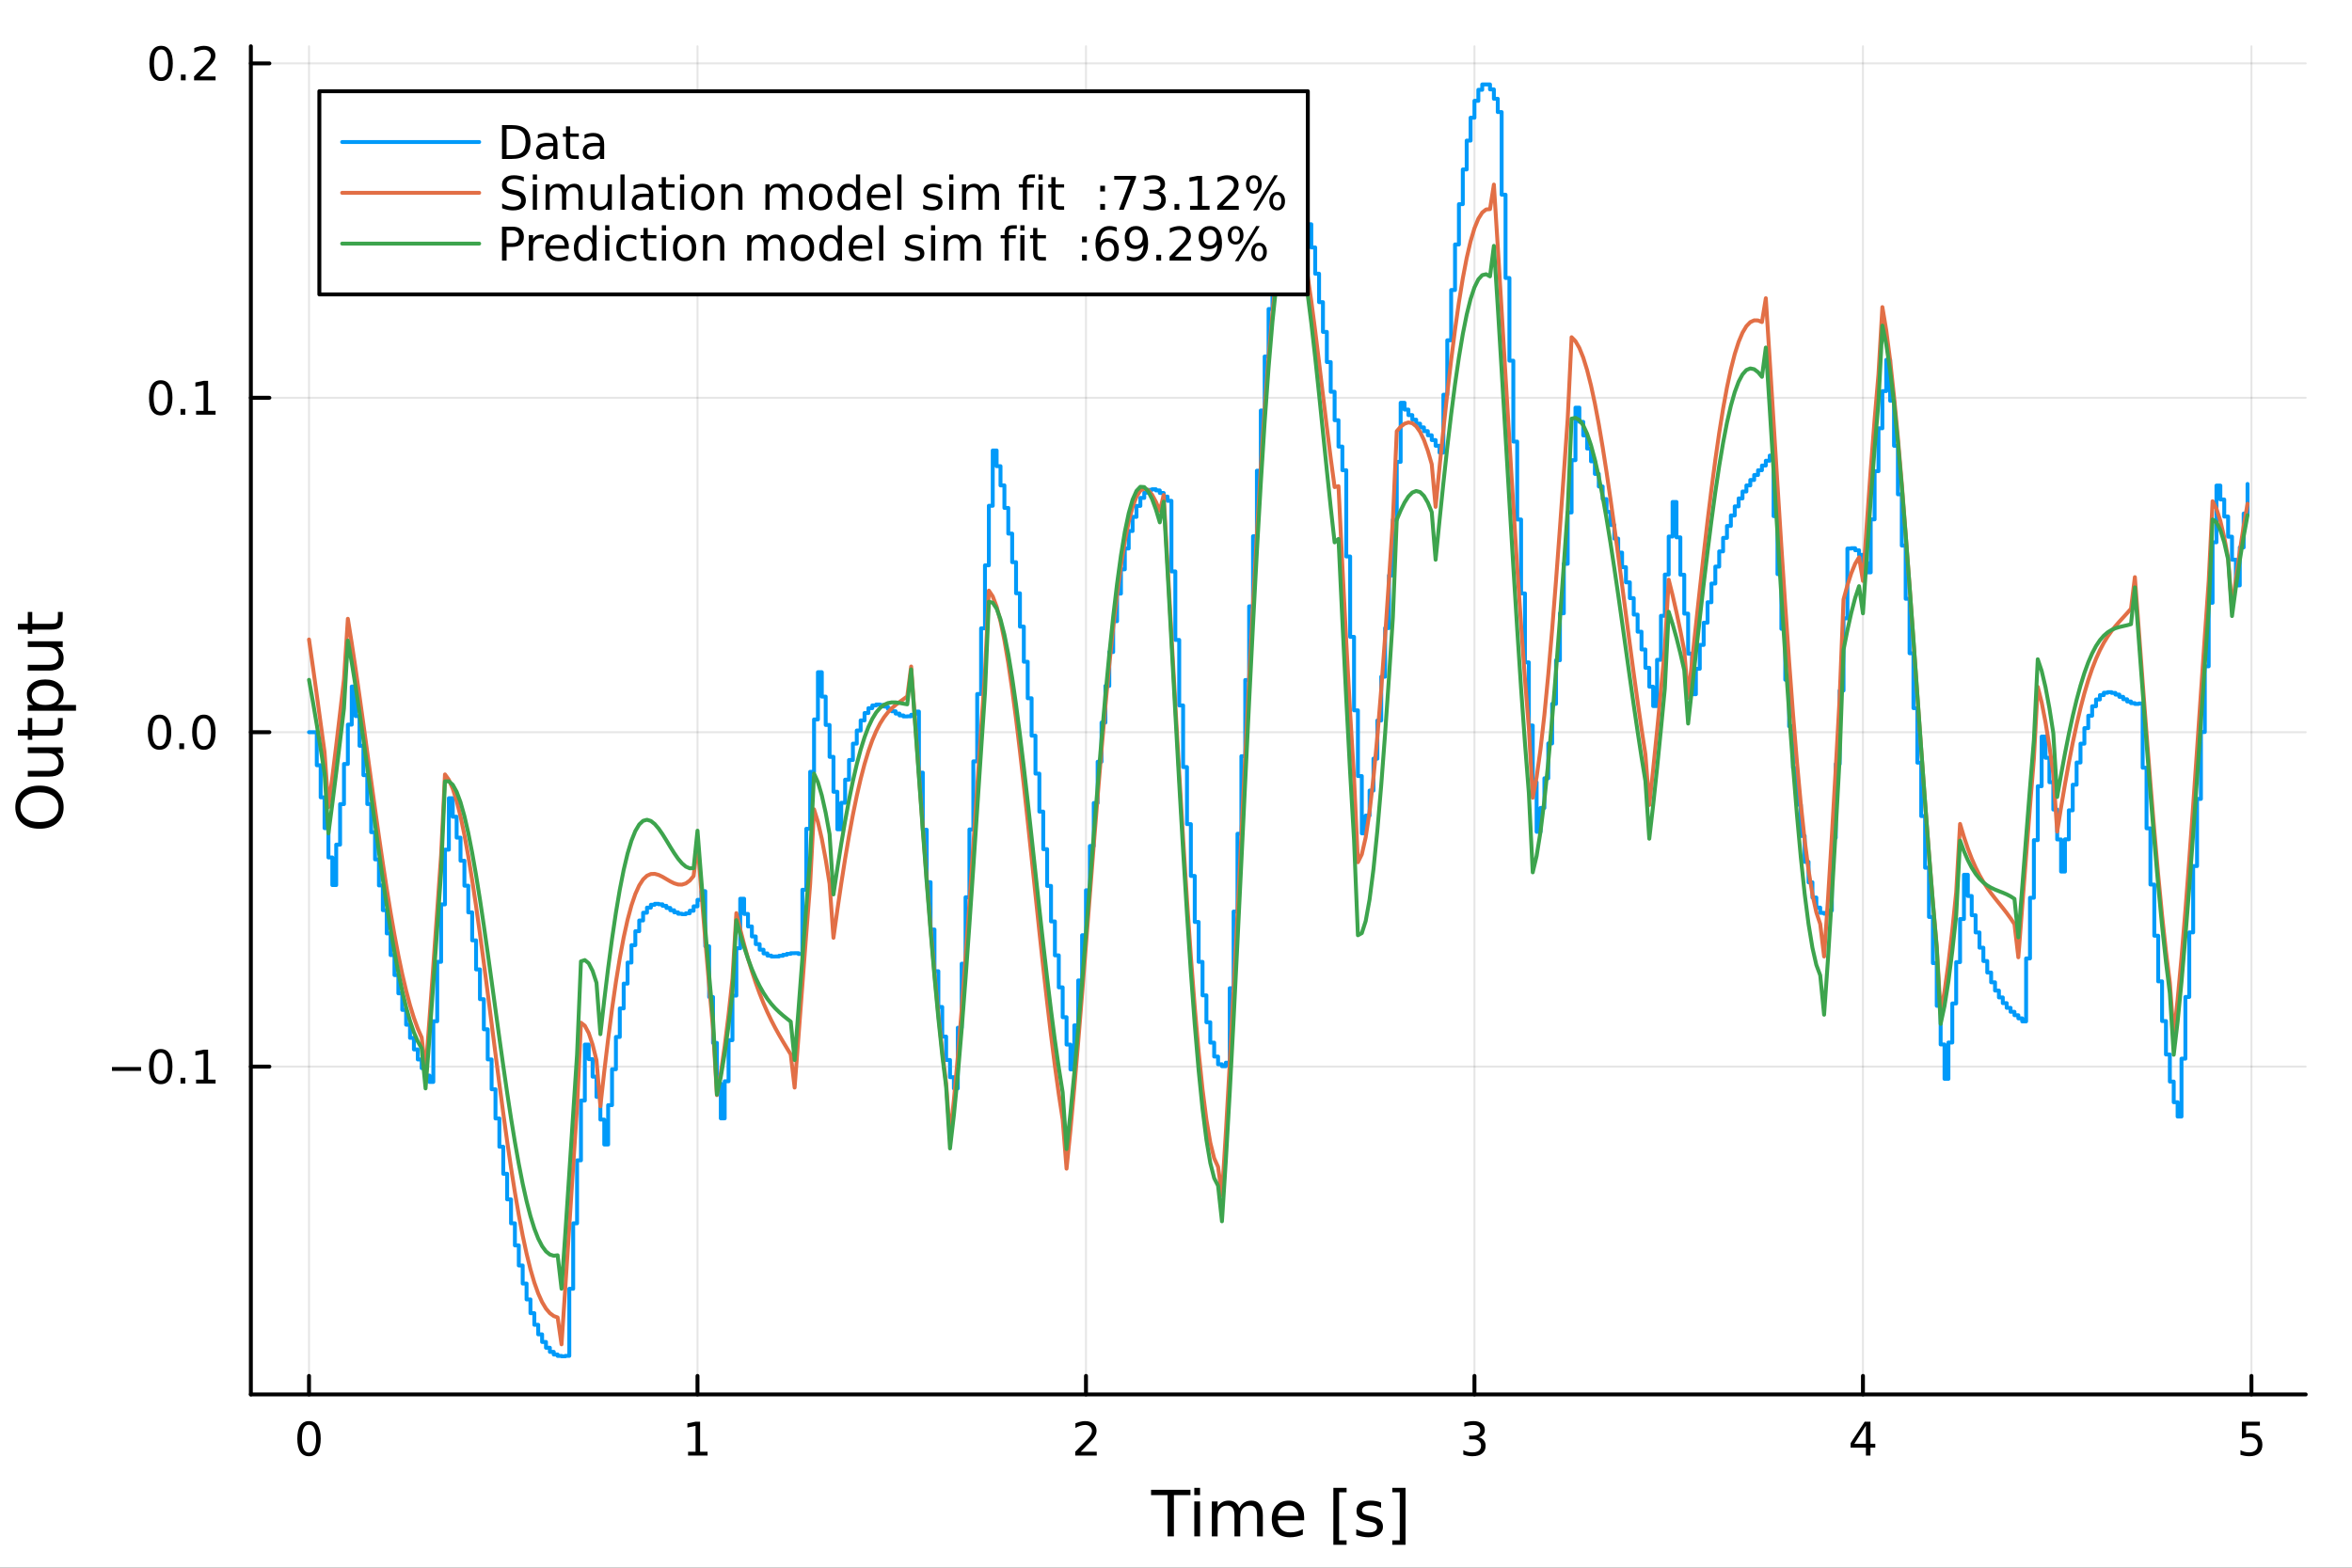 <?xml version="1.0" encoding="utf-8"?>
<svg xmlns="http://www.w3.org/2000/svg" xmlns:xlink="http://www.w3.org/1999/xlink" width="600" height="400" viewBox="0 0 2400 1600">
<rect x="0" y="0" width="2400" height="1600" fill="#333333" stroke="none"/>
<defs>
  <clipPath id="clip670">
    <rect x="0" y="0" width="2400" height="1600"/>
  </clipPath>
</defs>
<path clip-path="url(#clip670)" d="M0 1600 L2400 1600 L2400 0 L0 0  Z" fill="#ffffff" fill-rule="evenodd" fill-opacity="1"/>
<defs>
  <clipPath id="clip671">
    <rect x="480" y="0" width="1681" height="1600"/>
  </clipPath>
</defs>
<path clip-path="url(#clip670)" d="M255.977 1423.18 L2352.76 1423.18 L2352.76 47.244 L255.977 47.244  Z" fill="#ffffff" fill-rule="evenodd" fill-opacity="1"/>
<defs>
  <clipPath id="clip672">
    <rect x="255" y="47" width="2098" height="1377"/>
  </clipPath>
</defs>
<polyline clip-path="url(#clip672)" style="stroke:#000000; stroke-linecap:round; stroke-linejoin:round; stroke-width:2; stroke-opacity:0.1; fill:none" points="315.32,1423.18 315.32,47.244 "/>
<polyline clip-path="url(#clip672)" style="stroke:#000000; stroke-linecap:round; stroke-linejoin:round; stroke-width:2; stroke-opacity:0.1; fill:none" points="711.731,1423.18 711.731,47.244 "/>
<polyline clip-path="url(#clip672)" style="stroke:#000000; stroke-linecap:round; stroke-linejoin:round; stroke-width:2; stroke-opacity:0.1; fill:none" points="1108.14,1423.18 1108.14,47.244 "/>
<polyline clip-path="url(#clip672)" style="stroke:#000000; stroke-linecap:round; stroke-linejoin:round; stroke-width:2; stroke-opacity:0.1; fill:none" points="1504.55,1423.18 1504.55,47.244 "/>
<polyline clip-path="url(#clip672)" style="stroke:#000000; stroke-linecap:round; stroke-linejoin:round; stroke-width:2; stroke-opacity:0.1; fill:none" points="1900.97,1423.18 1900.97,47.244 "/>
<polyline clip-path="url(#clip672)" style="stroke:#000000; stroke-linecap:round; stroke-linejoin:round; stroke-width:2; stroke-opacity:0.1; fill:none" points="2297.38,1423.18 2297.38,47.244 "/>
<polyline clip-path="url(#clip672)" style="stroke:#000000; stroke-linecap:round; stroke-linejoin:round; stroke-width:2; stroke-opacity:0.1; fill:none" points="255.977,1088.58 2352.76,1088.58 "/>
<polyline clip-path="url(#clip672)" style="stroke:#000000; stroke-linecap:round; stroke-linejoin:round; stroke-width:2; stroke-opacity:0.1; fill:none" points="255.977,747.281 2352.76,747.281 "/>
<polyline clip-path="url(#clip672)" style="stroke:#000000; stroke-linecap:round; stroke-linejoin:round; stroke-width:2; stroke-opacity:0.1; fill:none" points="255.977,405.984 2352.76,405.984 "/>
<polyline clip-path="url(#clip672)" style="stroke:#000000; stroke-linecap:round; stroke-linejoin:round; stroke-width:2; stroke-opacity:0.1; fill:none" points="255.977,64.687 2352.76,64.687 "/>
<polyline clip-path="url(#clip670)" style="stroke:#000000; stroke-linecap:round; stroke-linejoin:round; stroke-width:4; stroke-opacity:1; fill:none" points="255.977,1423.18 2352.76,1423.18 "/>
<polyline clip-path="url(#clip670)" style="stroke:#000000; stroke-linecap:round; stroke-linejoin:round; stroke-width:4; stroke-opacity:1; fill:none" points="315.32,1423.18 315.32,1404.28 "/>
<polyline clip-path="url(#clip670)" style="stroke:#000000; stroke-linecap:round; stroke-linejoin:round; stroke-width:4; stroke-opacity:1; fill:none" points="711.731,1423.18 711.731,1404.28 "/>
<polyline clip-path="url(#clip670)" style="stroke:#000000; stroke-linecap:round; stroke-linejoin:round; stroke-width:4; stroke-opacity:1; fill:none" points="1108.14,1423.18 1108.14,1404.28 "/>
<polyline clip-path="url(#clip670)" style="stroke:#000000; stroke-linecap:round; stroke-linejoin:round; stroke-width:4; stroke-opacity:1; fill:none" points="1504.55,1423.18 1504.55,1404.28 "/>
<polyline clip-path="url(#clip670)" style="stroke:#000000; stroke-linecap:round; stroke-linejoin:round; stroke-width:4; stroke-opacity:1; fill:none" points="1900.97,1423.18 1900.97,1404.28 "/>
<polyline clip-path="url(#clip670)" style="stroke:#000000; stroke-linecap:round; stroke-linejoin:round; stroke-width:4; stroke-opacity:1; fill:none" points="2297.38,1423.18 2297.38,1404.28 "/>
<path clip-path="url(#clip670)" d="M315.32 1454.1 Q311.709 1454.1 309.88 1457.66 Q308.075 1461.2 308.075 1468.33 Q308.075 1475.44 309.88 1479.01 Q311.709 1482.55 315.32 1482.55 Q318.954 1482.55 320.76 1479.01 Q322.588 1475.44 322.588 1468.33 Q322.588 1461.2 320.76 1457.66 Q318.954 1454.1 315.32 1454.1 M315.32 1450.39 Q321.13 1450.39 324.186 1455 Q327.264 1459.58 327.264 1468.33 Q327.264 1477.06 324.186 1481.67 Q321.13 1486.25 315.32 1486.25 Q309.51 1486.25 306.431 1481.67 Q303.376 1477.06 303.376 1468.33 Q303.376 1459.58 306.431 1455 Q309.51 1450.39 315.32 1450.39 Z" fill="#000000" fill-rule="nonzero" fill-opacity="1" /><path clip-path="url(#clip670)" d="M702.113 1481.64 L709.752 1481.64 L709.752 1455.28 L701.442 1456.95 L701.442 1452.69 L709.706 1451.02 L714.382 1451.02 L714.382 1481.64 L722.021 1481.64 L722.021 1485.58 L702.113 1485.58 L702.113 1481.64 Z" fill="#000000" fill-rule="nonzero" fill-opacity="1" /><path clip-path="url(#clip670)" d="M1102.8 1481.64 L1119.12 1481.64 L1119.12 1485.58 L1097.17 1485.58 L1097.17 1481.64 Q1099.83 1478.89 1104.42 1474.26 Q1109.02 1469.61 1110.2 1468.27 Q1112.45 1465.74 1113.33 1464.01 Q1114.23 1462.25 1114.23 1460.56 Q1114.23 1457.8 1112.29 1456.07 Q1110.37 1454.33 1107.26 1454.33 Q1105.06 1454.33 1102.61 1455.09 Q1100.18 1455.86 1097.4 1457.41 L1097.4 1452.69 Q1100.23 1451.55 1102.68 1450.97 Q1105.13 1450.39 1107.17 1450.39 Q1112.54 1450.39 1115.74 1453.08 Q1118.93 1455.77 1118.93 1460.26 Q1118.93 1462.39 1118.12 1464.31 Q1117.33 1466.2 1115.23 1468.8 Q1114.65 1469.47 1111.55 1472.69 Q1108.44 1475.88 1102.8 1481.64 Z" fill="#000000" fill-rule="nonzero" fill-opacity="1" /><path clip-path="url(#clip670)" d="M1508.8 1466.95 Q1512.16 1467.66 1514.03 1469.93 Q1515.93 1472.2 1515.93 1475.53 Q1515.93 1480.65 1512.41 1483.45 Q1508.89 1486.25 1502.41 1486.25 Q1500.24 1486.25 1497.92 1485.81 Q1495.63 1485.39 1493.18 1484.54 L1493.18 1480.02 Q1495.12 1481.16 1497.44 1481.74 Q1499.75 1482.32 1502.27 1482.32 Q1506.67 1482.32 1508.96 1480.58 Q1511.28 1478.84 1511.28 1475.53 Q1511.28 1472.48 1509.13 1470.77 Q1507 1469.03 1503.18 1469.03 L1499.15 1469.03 L1499.15 1465.19 L1503.36 1465.19 Q1506.81 1465.19 1508.64 1463.82 Q1510.47 1462.43 1510.47 1459.84 Q1510.47 1457.18 1508.57 1455.77 Q1506.7 1454.33 1503.18 1454.33 Q1501.26 1454.33 1499.06 1454.75 Q1496.86 1455.16 1494.22 1456.04 L1494.22 1451.88 Q1496.88 1451.14 1499.2 1450.77 Q1501.53 1450.39 1503.59 1450.39 Q1508.92 1450.39 1512.02 1452.83 Q1515.12 1455.23 1515.12 1459.35 Q1515.12 1462.22 1513.48 1464.21 Q1511.83 1466.18 1508.8 1466.95 Z" fill="#000000" fill-rule="nonzero" fill-opacity="1" /><path clip-path="url(#clip670)" d="M1903.98 1455.09 L1892.17 1473.54 L1903.98 1473.54 L1903.98 1455.09 M1902.75 1451.02 L1908.63 1451.02 L1908.63 1473.54 L1913.56 1473.54 L1913.56 1477.43 L1908.63 1477.43 L1908.63 1485.58 L1903.98 1485.58 L1903.98 1477.43 L1888.37 1477.43 L1888.37 1472.92 L1902.75 1451.02 Z" fill="#000000" fill-rule="nonzero" fill-opacity="1" /><path clip-path="url(#clip670)" d="M2287.66 1451.02 L2306.01 1451.02 L2306.01 1454.96 L2291.94 1454.96 L2291.94 1463.43 Q2292.96 1463.08 2293.97 1462.92 Q2294.99 1462.73 2296.01 1462.73 Q2301.8 1462.73 2305.18 1465.9 Q2308.56 1469.08 2308.56 1474.49 Q2308.56 1480.07 2305.09 1483.17 Q2301.61 1486.25 2295.29 1486.25 Q2293.12 1486.25 2290.85 1485.88 Q2288.6 1485.51 2286.2 1484.77 L2286.2 1480.07 Q2288.28 1481.2 2290.5 1481.76 Q2292.72 1482.32 2295.2 1482.32 Q2299.21 1482.32 2301.54 1480.21 Q2303.88 1478.1 2303.88 1474.49 Q2303.88 1470.88 2301.54 1468.77 Q2299.21 1466.67 2295.2 1466.67 Q2293.33 1466.67 2291.45 1467.08 Q2289.6 1467.5 2287.66 1468.38 L2287.66 1451.02 Z" fill="#000000" fill-rule="nonzero" fill-opacity="1" /><path clip-path="url(#clip670)" d="M1174.54 1520.52 L1214.74 1520.52 L1214.74 1525.93 L1197.87 1525.93 L1197.87 1568.04 L1191.41 1568.04 L1191.41 1525.93 L1174.54 1525.93 L1174.54 1520.52 Z" fill="#000000" fill-rule="nonzero" fill-opacity="1" /><path clip-path="url(#clip670)" d="M1218.68 1532.4 L1224.54 1532.4 L1224.54 1568.04 L1218.68 1568.04 L1218.68 1532.4 M1218.68 1518.52 L1224.54 1518.52 L1224.54 1525.93 L1218.68 1525.93 L1218.68 1518.52 Z" fill="#000000" fill-rule="nonzero" fill-opacity="1" /><path clip-path="url(#clip670)" d="M1264.55 1539.24 Q1266.75 1535.29 1269.8 1533.41 Q1272.86 1531.54 1276.99 1531.54 Q1282.56 1531.54 1285.59 1535.45 Q1288.61 1539.33 1288.61 1546.53 L1288.61 1568.04 L1282.72 1568.04 L1282.72 1546.72 Q1282.72 1541.59 1280.91 1539.11 Q1279.09 1536.63 1275.37 1536.63 Q1270.82 1536.63 1268.18 1539.65 Q1265.54 1542.68 1265.54 1547.9 L1265.54 1568.04 L1259.65 1568.04 L1259.65 1546.72 Q1259.65 1541.56 1257.83 1539.11 Q1256.02 1536.63 1252.23 1536.63 Q1247.74 1536.63 1245.1 1539.68 Q1242.46 1542.71 1242.46 1547.9 L1242.46 1568.04 L1236.57 1568.04 L1236.57 1532.4 L1242.46 1532.4 L1242.46 1537.93 Q1244.47 1534.66 1247.27 1533.1 Q1250.07 1531.54 1253.92 1531.54 Q1257.8 1531.54 1260.51 1533.51 Q1263.24 1535.48 1264.55 1539.24 Z" fill="#000000" fill-rule="nonzero" fill-opacity="1" /><path clip-path="url(#clip670)" d="M1330.78 1548.76 L1330.78 1551.62 L1303.86 1551.62 Q1304.24 1557.67 1307.49 1560.85 Q1310.76 1564 1316.59 1564 Q1319.96 1564 1323.11 1563.17 Q1326.3 1562.35 1329.42 1560.69 L1329.42 1566.23 Q1326.26 1567.57 1322.95 1568.27 Q1319.64 1568.97 1316.24 1568.97 Q1307.71 1568.97 1302.71 1564 Q1297.75 1559.04 1297.75 1550.57 Q1297.75 1541.82 1302.46 1536.69 Q1307.2 1531.54 1315.22 1531.54 Q1322.41 1531.54 1326.58 1536.18 Q1330.78 1540.8 1330.78 1548.76 M1324.93 1547.04 Q1324.86 1542.23 1322.22 1539.37 Q1319.61 1536.5 1315.28 1536.5 Q1310.38 1536.5 1307.42 1539.27 Q1304.49 1542.04 1304.05 1547.07 L1324.93 1547.04 Z" fill="#000000" fill-rule="nonzero" fill-opacity="1" /><path clip-path="url(#clip670)" d="M1360.58 1518.52 L1374.07 1518.52 L1374.07 1523.07 L1366.43 1523.07 L1366.43 1572.09 L1374.07 1572.09 L1374.07 1576.64 L1360.58 1576.64 L1360.58 1518.52 Z" fill="#000000" fill-rule="nonzero" fill-opacity="1" /><path clip-path="url(#clip670)" d="M1409.27 1533.45 L1409.27 1538.98 Q1406.79 1537.71 1404.12 1537.07 Q1401.44 1536.44 1398.58 1536.44 Q1394.22 1536.44 1392.02 1537.77 Q1389.86 1539.11 1389.86 1541.79 Q1389.86 1543.82 1391.42 1545 Q1392.98 1546.15 1397.69 1547.2 L1399.69 1547.64 Q1405.93 1548.98 1408.54 1551.43 Q1411.18 1553.85 1411.18 1558.21 Q1411.18 1563.17 1407.24 1566.07 Q1403.32 1568.97 1396.45 1568.97 Q1393.58 1568.97 1390.46 1568.39 Q1387.38 1567.85 1383.94 1566.74 L1383.94 1560.69 Q1387.18 1562.38 1390.34 1563.24 Q1393.49 1564.07 1396.57 1564.07 Q1400.71 1564.07 1402.94 1562.66 Q1405.17 1561.23 1405.17 1558.65 Q1405.17 1556.27 1403.54 1554.99 Q1401.95 1553.72 1396.51 1552.54 L1394.47 1552.07 Q1389.03 1550.92 1386.61 1548.56 Q1384.19 1546.18 1384.19 1542.04 Q1384.19 1537.01 1387.76 1534.27 Q1391.32 1531.54 1397.88 1531.54 Q1401.13 1531.54 1403.99 1532.01 Q1406.85 1532.49 1409.27 1533.45 Z" fill="#000000" fill-rule="nonzero" fill-opacity="1" /><path clip-path="url(#clip670)" d="M1434.2 1518.52 L1434.2 1576.64 L1420.7 1576.64 L1420.7 1572.09 L1428.31 1572.09 L1428.31 1523.07 L1420.7 1523.07 L1420.7 1518.52 L1434.2 1518.52 Z" fill="#000000" fill-rule="nonzero" fill-opacity="1" /><polyline clip-path="url(#clip670)" style="stroke:#000000; stroke-linecap:round; stroke-linejoin:round; stroke-width:4; stroke-opacity:1; fill:none" points="255.977,1423.18 255.977,47.244 "/>
<polyline clip-path="url(#clip670)" style="stroke:#000000; stroke-linecap:round; stroke-linejoin:round; stroke-width:4; stroke-opacity:1; fill:none" points="255.977,1088.58 274.875,1088.58 "/>
<polyline clip-path="url(#clip670)" style="stroke:#000000; stroke-linecap:round; stroke-linejoin:round; stroke-width:4; stroke-opacity:1; fill:none" points="255.977,747.281 274.875,747.281 "/>
<polyline clip-path="url(#clip670)" style="stroke:#000000; stroke-linecap:round; stroke-linejoin:round; stroke-width:4; stroke-opacity:1; fill:none" points="255.977,405.984 274.875,405.984 "/>
<polyline clip-path="url(#clip670)" style="stroke:#000000; stroke-linecap:round; stroke-linejoin:round; stroke-width:4; stroke-opacity:1; fill:none" points="255.977,64.687 274.875,64.687 "/>
<path clip-path="url(#clip670)" d="M114.26 1089.03 L143.936 1089.03 L143.936 1092.96 L114.26 1092.96 L114.26 1089.03 Z" fill="#000000" fill-rule="nonzero" fill-opacity="1" /><path clip-path="url(#clip670)" d="M164.028 1074.38 Q160.417 1074.38 158.589 1077.94 Q156.783 1081.48 156.783 1088.61 Q156.783 1095.72 158.589 1099.28 Q160.417 1102.83 164.028 1102.83 Q167.663 1102.83 169.468 1099.28 Q171.297 1095.72 171.297 1088.61 Q171.297 1081.48 169.468 1077.94 Q167.663 1074.38 164.028 1074.38 M164.028 1070.67 Q169.839 1070.67 172.894 1075.28 Q175.973 1079.86 175.973 1088.61 Q175.973 1097.34 172.894 1101.95 Q169.839 1106.53 164.028 1106.53 Q158.218 1106.53 155.14 1101.95 Q152.084 1097.34 152.084 1088.61 Q152.084 1079.86 155.14 1075.28 Q158.218 1070.67 164.028 1070.67 Z" fill="#000000" fill-rule="nonzero" fill-opacity="1" /><path clip-path="url(#clip670)" d="M184.19 1099.98 L189.075 1099.98 L189.075 1105.86 L184.19 1105.86 L184.19 1099.98 Z" fill="#000000" fill-rule="nonzero" fill-opacity="1" /><path clip-path="url(#clip670)" d="M200.07 1101.92 L207.709 1101.92 L207.709 1075.56 L199.399 1077.22 L199.399 1072.96 L207.662 1071.3 L212.338 1071.3 L212.338 1101.92 L219.977 1101.92 L219.977 1105.86 L200.07 1105.86 L200.07 1101.92 Z" fill="#000000" fill-rule="nonzero" fill-opacity="1" /><path clip-path="url(#clip670)" d="M162.802 733.08 Q159.19 733.08 157.362 736.645 Q155.556 740.186 155.556 747.316 Q155.556 754.422 157.362 757.987 Q159.19 761.529 162.802 761.529 Q166.436 761.529 168.241 757.987 Q170.07 754.422 170.07 747.316 Q170.07 740.186 168.241 736.645 Q166.436 733.08 162.802 733.08 M162.802 729.376 Q168.612 729.376 171.667 733.983 Q174.746 738.566 174.746 747.316 Q174.746 756.043 171.667 760.649 Q168.612 765.232 162.802 765.232 Q156.991 765.232 153.913 760.649 Q150.857 756.043 150.857 747.316 Q150.857 738.566 153.913 733.983 Q156.991 729.376 162.802 729.376 Z" fill="#000000" fill-rule="nonzero" fill-opacity="1" /><path clip-path="url(#clip670)" d="M182.963 758.682 L187.848 758.682 L187.848 764.561 L182.963 764.561 L182.963 758.682 Z" fill="#000000" fill-rule="nonzero" fill-opacity="1" /><path clip-path="url(#clip670)" d="M208.033 733.08 Q204.422 733.08 202.593 736.645 Q200.787 740.186 200.787 747.316 Q200.787 754.422 202.593 757.987 Q204.422 761.529 208.033 761.529 Q211.667 761.529 213.473 757.987 Q215.301 754.422 215.301 747.316 Q215.301 740.186 213.473 736.645 Q211.667 733.08 208.033 733.08 M208.033 729.376 Q213.843 729.376 216.898 733.983 Q219.977 738.566 219.977 747.316 Q219.977 756.043 216.898 760.649 Q213.843 765.232 208.033 765.232 Q202.223 765.232 199.144 760.649 Q196.088 756.043 196.088 747.316 Q196.088 738.566 199.144 733.983 Q202.223 729.376 208.033 729.376 Z" fill="#000000" fill-rule="nonzero" fill-opacity="1" /><path clip-path="url(#clip670)" d="M164.028 391.783 Q160.417 391.783 158.589 395.348 Q156.783 398.889 156.783 406.019 Q156.783 413.125 158.589 416.69 Q160.417 420.232 164.028 420.232 Q167.663 420.232 169.468 416.69 Q171.297 413.125 171.297 406.019 Q171.297 398.889 169.468 395.348 Q167.663 391.783 164.028 391.783 M164.028 388.079 Q169.839 388.079 172.894 392.686 Q175.973 397.269 175.973 406.019 Q175.973 414.746 172.894 419.352 Q169.839 423.935 164.028 423.935 Q158.218 423.935 155.14 419.352 Q152.084 414.746 152.084 406.019 Q152.084 397.269 155.14 392.686 Q158.218 388.079 164.028 388.079 Z" fill="#000000" fill-rule="nonzero" fill-opacity="1" /><path clip-path="url(#clip670)" d="M184.19 417.385 L189.075 417.385 L189.075 423.264 L184.19 423.264 L184.19 417.385 Z" fill="#000000" fill-rule="nonzero" fill-opacity="1" /><path clip-path="url(#clip670)" d="M200.07 419.329 L207.709 419.329 L207.709 392.963 L199.399 394.63 L199.399 390.371 L207.662 388.704 L212.338 388.704 L212.338 419.329 L219.977 419.329 L219.977 423.264 L200.07 423.264 L200.07 419.329 Z" fill="#000000" fill-rule="nonzero" fill-opacity="1" /><path clip-path="url(#clip670)" d="M164.399 50.486 Q160.788 50.486 158.959 54.051 Q157.153 57.592 157.153 64.722 Q157.153 71.828 158.959 75.393 Q160.788 78.935 164.399 78.935 Q168.033 78.935 169.839 75.393 Q171.667 71.828 171.667 64.722 Q171.667 57.592 169.839 54.051 Q168.033 50.486 164.399 50.486 M164.399 46.782 Q170.209 46.782 173.264 51.389 Q176.343 55.972 176.343 64.722 Q176.343 73.449 173.264 78.055 Q170.209 82.638 164.399 82.638 Q158.589 82.638 155.51 78.055 Q152.454 73.449 152.454 64.722 Q152.454 55.972 155.51 51.389 Q158.589 46.782 164.399 46.782 Z" fill="#000000" fill-rule="nonzero" fill-opacity="1" /><path clip-path="url(#clip670)" d="M184.561 76.088 L189.445 76.088 L189.445 81.967 L184.561 81.967 L184.561 76.088 Z" fill="#000000" fill-rule="nonzero" fill-opacity="1" /><path clip-path="url(#clip670)" d="M203.658 78.032 L219.977 78.032 L219.977 81.967 L198.033 81.967 L198.033 78.032 Q200.695 75.277 205.278 70.648 Q209.885 65.995 211.065 64.652 Q213.311 62.129 214.19 60.393 Q215.093 58.634 215.093 56.944 Q215.093 54.19 213.149 52.453 Q211.227 50.717 208.125 50.717 Q205.926 50.717 203.473 51.481 Q201.042 52.245 198.264 53.796 L198.264 49.074 Q201.088 47.94 203.542 47.361 Q205.996 46.782 208.033 46.782 Q213.403 46.782 216.598 49.467 Q219.792 52.153 219.792 56.643 Q219.792 58.773 218.982 60.694 Q218.195 62.592 216.088 65.185 Q215.51 65.856 212.408 69.074 Q209.306 72.268 203.658 78.032 Z" fill="#000000" fill-rule="nonzero" fill-opacity="1" /><path clip-path="url(#clip670)" d="M20.845 823.791 Q20.845 830.793 26.064 834.931 Q31.284 839.037 40.292 839.037 Q49.267 839.037 54.487 834.931 Q59.707 830.793 59.707 823.791 Q59.707 816.788 54.487 812.714 Q49.267 808.609 40.292 808.609 Q31.284 808.609 26.064 812.714 Q20.845 816.788 20.845 823.791 M15.625 823.791 Q15.625 813.797 22.341 807.813 Q29.025 801.829 40.292 801.829 Q51.527 801.829 58.243 807.813 Q64.927 813.797 64.927 823.791 Q64.927 833.817 58.243 839.832 Q51.559 845.816 40.292 845.816 Q29.025 845.816 22.341 839.832 Q15.625 833.817 15.625 823.791 Z" fill="#000000" fill-rule="nonzero" fill-opacity="1" /><path clip-path="url(#clip670)" d="M49.936 792.631 L28.356 792.631 L28.356 786.774 L49.713 786.774 Q54.774 786.774 57.32 784.801 Q59.835 782.827 59.835 778.881 Q59.835 774.138 56.811 771.401 Q53.787 768.632 48.567 768.632 L28.356 768.632 L28.356 762.775 L64.004 762.775 L64.004 768.632 L58.53 768.632 Q61.776 770.764 63.368 773.597 Q64.927 776.398 64.927 780.122 Q64.927 786.265 61.108 789.448 Q57.288 792.631 49.936 792.631 M27.497 777.894 L27.497 777.894 Z" fill="#000000" fill-rule="nonzero" fill-opacity="1" /><path clip-path="url(#clip670)" d="M18.235 744.92 L28.356 744.92 L28.356 732.857 L32.908 732.857 L32.908 744.92 L52.259 744.92 Q56.62 744.92 57.861 743.742 Q59.103 742.533 59.103 738.872 L59.103 732.857 L64.004 732.857 L64.004 738.872 Q64.004 745.652 61.49 748.23 Q58.943 750.808 52.259 750.808 L32.908 750.808 L32.908 755.105 L28.356 755.105 L28.356 750.808 L18.235 750.808 L18.235 744.92 Z" fill="#000000" fill-rule="nonzero" fill-opacity="1" /><path clip-path="url(#clip670)" d="M58.657 719.489 L77.563 719.489 L77.563 725.377 L28.356 725.377 L28.356 719.489 L33.767 719.489 Q30.584 717.643 29.056 714.842 Q27.497 712.009 27.497 708.094 Q27.497 701.601 32.653 697.559 Q37.809 693.485 46.212 693.485 Q54.615 693.485 59.771 697.559 Q64.927 701.601 64.927 708.094 Q64.927 712.009 63.399 714.842 Q61.84 717.643 58.657 719.489 M46.212 699.564 Q39.751 699.564 36.09 702.238 Q32.398 704.879 32.398 709.526 Q32.398 714.173 36.09 716.847 Q39.751 719.489 46.212 719.489 Q52.673 719.489 56.365 716.847 Q60.026 714.173 60.026 709.526 Q60.026 704.879 56.365 702.238 Q52.673 699.564 46.212 699.564 Z" fill="#000000" fill-rule="nonzero" fill-opacity="1" /><path clip-path="url(#clip670)" d="M49.936 684.382 L28.356 684.382 L28.356 678.525 L49.713 678.525 Q54.774 678.525 57.32 676.552 Q59.835 674.579 59.835 670.632 Q59.835 665.889 56.811 663.152 Q53.787 660.383 48.567 660.383 L28.356 660.383 L28.356 654.527 L64.004 654.527 L64.004 660.383 L58.53 660.383 Q61.776 662.516 63.368 665.348 Q64.927 668.149 64.927 671.873 Q64.927 678.016 61.108 681.199 Q57.288 684.382 49.936 684.382 M27.497 669.645 L27.497 669.645 Z" fill="#000000" fill-rule="nonzero" fill-opacity="1" /><path clip-path="url(#clip670)" d="M18.235 636.671 L28.356 636.671 L28.356 624.608 L32.908 624.608 L32.908 636.671 L52.259 636.671 Q56.62 636.671 57.861 635.493 Q59.103 634.284 59.103 630.623 L59.103 624.608 L64.004 624.608 L64.004 630.623 Q64.004 637.403 61.49 639.981 Q58.943 642.559 52.259 642.559 L32.908 642.559 L32.908 646.856 L28.356 646.856 L28.356 642.559 L18.235 642.559 L18.235 636.671 Z" fill="#000000" fill-rule="nonzero" fill-opacity="1" /><polyline clip-path="url(#clip672)" style="stroke:#009af9; stroke-linecap:round; stroke-linejoin:round; stroke-width:4; stroke-opacity:1; fill:none" points="315.32,747.281 319.284,747.281 323.248,747.281 323.248,781.016 327.212,781.016 327.212,813.758 331.176,813.758 331.176,845.218 335.141,845.218 335.141,875.141 339.105,875.141 339.105,903.303 343.069,903.303 343.069,862.051 347.033,862.051 347.033,820.698 350.997,820.698 350.997,779.717 354.961,779.717 354.961,739.564 358.925,739.564 358.925,700.667 362.889,700.667 362.889,730.892 366.853,730.892 366.853,761.135 370.818,761.135 370.818,791.128 374.782,791.128 374.782,820.614 378.746,820.614 378.746,849.349 382.71,849.349 382.71,877.109 386.674,877.109 386.674,903.692 390.638,903.692 390.638,928.922 394.602,928.922 394.602,952.651 398.566,952.651 398.566,974.763 402.53,974.763 402.53,995.175 406.495,995.175 406.495,1013.83 410.459,1013.83 410.459,1030.72 414.423,1030.72 414.423,1045.85 418.387,1045.85 418.387,1059.27 422.351,1059.27 422.351,1071.06 426.315,1071.06 426.315,1081.31 430.279,1081.31 430.279,1090.15 434.243,1090.15 434.243,1097.72 438.208,1097.72 438.208,1104.21 442.172,1104.21 442.172,1042.3 446.136,1042.3 446.136,981.657 450.1,981.657 450.1,923.04 454.064,923.04 454.064,867.163 458.028,867.163 458.028,814.666 461.992,814.666 461.992,833.576 465.956,833.576 465.956,854.905 469.92,854.905 469.92,878.447 473.885,878.447 473.885,903.961 477.849,903.961 477.849,931.166 481.813,931.166 481.813,959.758 485.777,959.758 485.777,989.409 489.741,989.409 489.741,1019.78 493.705,1019.78 493.705,1050.52 497.669,1050.52 497.669,1081.28 501.633,1081.28 501.633,1111.72 505.597,1111.72 505.597,1141.52 509.562,1141.52 509.562,1170.37 513.526,1170.37 513.526,1197.98 517.49,1197.98 517.49,1224.11 521.454,1224.11 521.454,1248.53 525.418,1248.53 525.418,1271.08 529.382,1271.08 529.382,1291.6 533.346,1291.6 533.346,1310 537.31,1310 537.31,1326.22 541.275,1326.22 541.275,1340.24 545.239,1340.24 545.239,1352.1 549.203,1352.1 549.203,1361.86 553.167,1361.86 553.167,1369.62 557.131,1369.62 557.131,1375.52 561.095,1375.52 561.095,1379.73 565.059,1379.73 565.059,1382.44 569.023,1382.44 569.023,1383.87 572.987,1383.87 572.987,1384.24 576.952,1384.24 576.952,1383.8 580.916,1383.8 580.916,1315.33 584.88,1315.33 584.88,1248.54 588.844,1248.54 588.844,1184.25 592.808,1184.25 592.808,1123.22 596.772,1123.22 596.772,1066.11 600.736,1066.11 600.736,1080.98 604.7,1080.98 604.7,1098.84 608.664,1098.84 608.664,1119.49 612.629,1119.49 612.629,1142.67 616.593,1142.67 616.593,1168.09 620.557,1168.09 620.557,1127.92 624.521,1127.92 624.521,1091.27 628.485,1091.27 628.485,1058.32 632.449,1058.32 632.449,1029.18 636.413,1029.18 636.413,1003.89 640.377,1003.89 640.377,982.404 644.341,982.404 644.341,964.63 648.306,964.63 648.306,950.392 652.27,950.392 652.27,939.461 656.234,939.461 656.234,931.55 660.198,931.55 660.198,926.328 664.162,926.328 664.162,923.424 668.126,923.424 668.126,922.435 672.09,922.435 672.09,922.938 676.054,922.938 676.054,924.496 680.019,924.496 680.019,926.668 683.983,926.668 683.983,929.018 687.947,929.018 687.947,931.123 691.911,931.123 691.911,932.581 695.875,932.581 695.875,933.019 699.839,933.019 699.839,932.096 703.803,932.096 703.803,929.515 707.767,929.515 707.767,925.023 711.731,925.023 711.731,918.413 715.696,918.413 715.696,909.533 719.66,909.533 719.66,965.751 723.624,965.751 723.624,1017.56 727.588,1017.56 727.588,1064.39 731.552,1064.39 731.552,1105.79 735.516,1105.79 735.516,1141.41 739.48,1141.41 739.48,1103.56 743.444,1103.56 743.444,1061.6 747.408,1061.6 747.408,1016.12 751.373,1016.12 751.373,967.781 755.337,967.781 755.337,917.266 759.301,917.266 759.301,932.763 763.265,932.763 763.265,945.543 767.229,945.543 767.229,955.755 771.193,955.755 771.193,963.59 775.157,963.59 775.157,969.279 779.121,969.279 779.121,973.083 783.085,973.083 783.085,975.292 787.05,975.292 787.05,976.213 791.014,976.213 791.014,976.169 794.978,976.169 794.978,975.486 798.942,975.486 798.942,974.493 802.906,974.493 802.906,973.511 806.87,973.511 806.87,972.849 810.834,972.849 810.834,972.797 814.798,972.797 814.798,973.622 818.763,973.622 818.763,908.093 822.727,908.093 822.727,845.875 826.691,845.875 826.691,787.714 830.655,787.714 830.655,734.26 834.619,734.26 834.619,686.053 838.583,686.053 838.583,710.988 842.547,710.988 842.547,739.914 846.511,739.914 846.511,772.436 850.475,772.436 850.475,808.1 854.44,808.1 854.44,846.399 858.404,846.399 858.404,819.319 862.368,819.319 862.368,795.742 866.332,795.742 866.332,775.653 870.296,775.653 870.296,758.975 874.26,758.975 874.26,745.566 878.224,745.566 878.224,735.229 882.188,735.229 882.188,727.718 886.152,727.718 886.152,722.738 890.117,722.738 890.117,719.962 894.081,719.962 894.081,719.027 898.045,719.027 898.045,719.552 902.009,719.552 902.009,721.141 905.973,721.141 905.973,723.392 909.937,723.392 909.937,725.905 913.901,725.905 913.901,728.291 917.865,728.291 917.865,730.176 921.829,730.176 921.829,731.213 925.794,731.213 925.794,731.083 929.758,731.083 929.758,729.504 933.722,729.504 933.722,726.233 937.686,726.233 937.686,788.543 941.65,788.543 941.65,846.822 945.614,846.822 945.614,900.391 949.578,900.391 949.578,948.679 953.542,948.679 953.542,991.234 957.507,991.234 957.507,1027.73 961.471,1027.73 961.471,1057.95 965.435,1057.95 965.435,1081.83 969.399,1081.83 969.399,1099.4 973.363,1099.4 973.363,1110.84 977.327,1110.84 977.327,1048.95 981.291,1048.95 981.291,983.569 985.255,983.569 985.255,915.746 989.219,915.746 989.219,846.552 993.184,846.552 993.184,777.054 997.148,777.054 997.148,708.298 1001.11,708.298 1001.11,641.288 1005.08,641.288 1005.08,576.967 1009.04,576.967 1009.04,516.2 1013,516.2 1013,459.761 1016.97,459.761 1016.97,475.789 1020.93,475.789 1020.93,495.378 1024.9,495.378 1024.9,518.385 1028.86,518.385 1028.86,544.601 1032.82,544.601 1032.82,573.754 1036.79,573.754 1036.79,605.521 1040.75,605.521 1040.75,639.534 1044.72,639.534 1044.72,675.387 1048.68,675.387 1048.68,712.647 1052.65,712.647 1052.65,750.864 1056.61,750.864 1056.61,789.577 1060.57,789.577 1060.57,828.328 1064.54,828.328 1064.54,866.667 1068.5,866.667 1068.5,904.163 1072.47,904.163 1072.47,940.411 1076.43,940.411 1076.43,975.039 1080.39,975.039 1080.39,1007.72 1084.36,1007.72 1084.36,1038.16 1088.32,1038.16 1088.32,1066.12 1092.29,1066.12 1092.29,1091.43 1096.25,1091.43 1096.25,1046.48 1100.21,1046.48 1100.21,1000.65 1104.18,1000.65 1104.18,954.511 1108.14,954.511 1108.14,908.601 1112.11,908.601 1112.11,863.455 1116.07,863.455 1116.07,819.581 1120.04,819.581 1120.04,777.448 1124,777.448 1124,737.479 1127.96,737.479 1127.96,700.049 1131.93,700.049 1131.93,665.473 1135.89,665.473 1135.89,634.005 1139.86,634.005 1139.86,605.833 1143.82,605.833 1143.82,581.078 1147.78,581.078 1147.78,559.794 1151.75,559.794 1151.75,541.969 1155.71,541.969 1155.71,527.526 1159.68,527.526 1159.68,516.326 1163.64,516.326 1163.64,508.175 1167.6,508.175 1167.6,502.827 1171.57,502.827 1171.57,499.993 1175.53,499.993 1175.53,499.343 1179.5,499.343 1179.5,500.52 1183.46,500.52 1183.46,503.143 1187.43,503.143 1187.43,506.817 1191.39,506.817 1191.39,511.142 1195.35,511.142 1195.35,583.188 1199.32,583.188 1199.32,653.11 1203.28,653.11 1203.28,719.961 1207.25,719.961 1207.25,782.879 1211.21,782.879 1211.21,841.101 1215.17,841.101 1215.17,893.976 1219.14,893.976 1219.14,940.974 1223.1,940.974 1223.1,981.693 1227.07,981.693 1227.07,1015.86 1231.03,1015.86 1231.03,1043.34 1234.99,1043.34 1234.99,1064.13 1238.96,1064.13 1238.96,1078.35 1242.92,1078.35 1242.92,1086.24 1246.89,1086.24 1246.89,1088.18 1250.85,1088.18 1250.85,1084.61 1254.82,1084.61 1254.82,1008.62 1258.78,1008.62 1258.78,930.308 1262.74,930.308 1262.74,850.937 1266.71,850.937 1266.71,771.765 1270.67,771.765 1270.67,694.009 1274.64,694.009 1274.64,618.829 1278.6,618.829 1278.6,547.3 1282.56,547.3 1282.56,480.398 1286.53,480.398 1286.53,418.984 1290.49,418.984 1290.49,363.785 1294.46,363.785 1294.46,315.391 1298.42,315.391 1298.42,274.241 1302.38,274.241 1302.38,240.625 1306.35,240.625 1306.35,214.676 1310.31,214.676 1310.31,196.376 1314.28,196.376 1314.28,185.562 1318.24,185.562 1318.24,181.93 1322.21,181.93 1322.21,185.046 1326.17,185.046 1326.17,194.361 1330.13,194.361 1330.13,209.22 1334.1,209.22 1334.1,228.886 1338.06,228.886 1338.06,252.547 1342.03,252.547 1342.03,279.343 1345.99,279.343 1345.99,308.377 1349.95,308.377 1349.95,338.741 1353.92,338.741 1353.92,369.528 1357.88,369.528 1357.88,399.853 1361.85,399.853 1361.85,428.868 1365.81,428.868 1365.81,455.779 1369.77,455.779 1369.77,479.86 1373.74,479.86 1373.74,567.935 1377.7,567.935 1377.7,649.989 1381.67,649.989 1381.67,724.99 1385.63,724.99 1385.63,792.068 1389.6,792.068 1389.6,850.535 1393.56,850.535 1393.56,832.415 1397.52,832.415 1397.52,806.853 1401.49,806.853 1401.49,774.299 1405.45,774.299 1405.45,735.333 1409.42,735.333 1409.42,690.643 1413.38,690.643 1413.38,641.017 1417.34,641.017 1417.34,587.313 1421.31,587.313 1421.31,530.453 1425.27,530.453 1425.27,471.391 1429.24,471.391 1429.24,411.101 1433.2,411.101 1433.2,418.027 1437.16,418.027 1437.16,423.66 1441.13,423.66 1441.13,428.337 1445.09,428.337 1445.09,432.4 1449.06,432.4 1449.06,436.188 1453.02,436.188 1453.02,440.032 1456.98,440.032 1456.98,444.247 1460.95,444.247 1460.95,449.13 1464.91,449.13 1464.91,454.949 1468.88,454.949 1468.88,461.945 1472.84,461.945 1472.84,402.851 1476.81,402.851 1476.81,347.296 1480.77,347.296 1480.77,295.981 1484.73,295.981 1484.73,249.511 1488.7,249.511 1488.7,208.377 1492.66,208.377 1492.66,172.953 1496.63,172.953 1496.63,143.497 1500.59,143.497 1500.59,120.138 1504.55,120.138 1504.55,102.89 1508.52,102.89 1508.52,91.645 1512.48,91.645 1512.48,86.186 1516.45,86.186 1516.45,86.187 1520.41,86.187 1520.41,91.231 1524.37,91.231 1524.37,100.815 1528.34,100.815 1528.34,114.363 1532.3,114.363 1532.3,198.712 1536.27,198.712 1536.27,283.728 1540.23,283.728 1540.23,368.128 1544.2,368.128 1544.2,450.676 1548.16,450.676 1548.16,530.204 1552.12,530.204 1552.12,605.636 1556.09,605.636 1556.09,676.002 1560.05,676.002 1560.05,740.458 1564.02,740.458 1564.02,798.298 1567.98,798.298 1567.98,848.96 1571.94,848.96 1571.94,824.569 1575.91,824.569 1575.91,794.334 1579.87,794.334 1579.87,758.738 1583.84,758.738 1583.84,718.36 1587.8,718.36 1587.8,673.856 1591.76,673.856 1591.76,625.948 1595.73,625.948 1595.73,575.408 1599.69,575.408 1599.69,523.036 1603.66,523.036 1603.66,469.649 1607.62,469.649 1607.62,416.064 1611.59,416.064 1611.59,430.549 1615.55,430.549 1615.55,444.411 1619.51,444.411 1619.51,457.793 1623.48,457.793 1623.48,470.841 1627.44,470.841 1627.44,483.697 1631.41,483.697 1631.41,496.501 1635.37,496.501 1635.37,509.385 1639.33,509.385 1639.33,522.471 1643.3,522.471 1643.3,535.871 1647.26,535.871 1647.26,549.682 1651.23,549.682 1651.23,563.99 1655.19,563.99 1655.19,578.86 1659.15,578.86 1659.15,594.345 1663.12,594.345 1663.12,610.477 1667.08,610.477 1667.08,627.273 1671.05,627.273 1671.05,644.733 1675.01,644.733 1675.01,662.839 1678.98,662.839 1678.98,681.559 1682.94,681.559 1682.94,700.846 1686.9,700.846 1686.9,720.638 1690.87,720.638 1690.87,673.394 1694.83,673.394 1694.83,628.491 1698.8,628.491 1698.8,586.412 1702.76,586.412 1702.76,547.577 1706.72,547.577 1706.72,512.331 1710.69,512.331 1710.69,548.414 1714.65,548.414 1714.65,586.553 1718.62,586.553 1718.62,626.281 1722.58,626.281 1722.58,667.107 1726.54,667.107 1726.54,708.53 1730.51,708.53 1730.51,682.58 1734.47,682.58 1734.47,658.223 1738.44,658.223 1738.44,635.562 1742.4,635.562 1742.4,614.666 1746.37,614.666 1746.37,595.571 1750.33,595.571 1750.33,578.279 1754.29,578.279 1754.29,562.762 1758.26,562.762 1758.26,548.957 1762.22,548.957 1762.22,536.775 1766.19,536.775 1766.19,526.102 1770.15,526.102 1770.15,516.798 1774.11,516.798 1774.11,508.704 1778.08,508.704 1778.08,501.646 1782.04,501.646 1782.04,495.436 1786.01,495.436 1786.01,489.88 1789.97,489.88 1789.97,484.778 1793.93,484.778 1793.93,479.931 1797.9,479.931 1797.9,475.142 1801.86,475.142 1801.86,470.224 1805.83,470.224 1805.83,464.998 1809.79,464.998 1809.79,526.773 1813.76,526.773 1813.76,585.942 1817.72,585.942 1817.72,641.805 1821.68,641.805 1821.68,693.742 1825.65,693.742 1825.65,741.224 1829.61,741.224 1829.61,783.822 1833.58,783.822 1833.58,821.212 1837.54,821.212 1837.54,853.18 1841.5,853.18 1841.5,879.618 1845.47,879.618 1845.47,900.53 1849.43,900.53 1849.43,916.023 1853.4,916.023 1853.4,926.303 1857.36,926.303 1857.36,931.672 1861.32,931.672 1861.32,932.512 1865.29,932.512 1865.29,929.284 1869.25,929.284 1869.25,855.038 1873.22,855.038 1873.22,779.804 1877.18,779.804 1877.18,704.77 1881.15,704.77 1881.15,631.083 1885.11,631.083 1885.11,559.838 1889.07,559.838 1889.07,559.519 1893.04,559.519 1893.04,561.59 1897,561.59 1897,566.285 1900.97,566.285 1900.97,573.78 1904.93,573.78 1904.93,584.183 1908.89,584.183 1908.89,530.071 1912.86,530.071 1912.86,480.885 1916.82,480.885 1916.82,437.121 1920.79,437.121 1920.79,399.161 1924.75,399.161 1924.75,367.259 1928.71,367.259 1928.71,409.021 1932.68,409.021 1932.68,455 1936.64,455 1936.64,504.511 1940.61,504.511 1940.61,556.82 1944.57,556.82 1944.57,611.153 1948.54,611.153 1948.54,666.719 1952.5,666.719 1952.5,722.72 1956.46,722.72 1956.46,778.37 1960.43,778.37 1960.43,832.912 1964.39,832.912 1964.39,885.627 1968.36,885.627 1968.36,935.853 1972.32,935.853 1972.32,982.991 1976.28,982.991 1976.28,1026.52 1980.25,1026.52 1980.25,1065.99 1984.21,1065.99 1984.21,1101.07 1988.18,1101.07 1988.18,1064.02 1992.14,1064.02 1992.14,1024.14 1996.1,1024.14 1996.1,981.941 2000.07,981.941 2000.07,937.97 2004.03,937.97 2004.03,892.794 2008,892.794 2008,914.461 2011.96,914.461 2011.96,934.09 2015.93,934.09 2015.93,951.67 2019.89,951.67 2019.89,967.227 2023.85,967.227 2023.85,980.825 2027.82,980.825 2027.82,992.56 2031.78,992.56 2031.78,1002.56 2035.75,1002.56 2035.75,1010.98 2039.71,1010.98 2039.71,1017.99 2043.67,1017.99 2043.67,1023.8 2047.64,1023.8 2047.64,1028.61 2051.6,1028.61 2051.6,1032.65 2055.57,1032.65 2055.57,1036.15 2059.53,1036.15 2059.53,1039.34 2063.49,1039.34 2063.49,1042.44 2067.46,1042.44 2067.46,978.196 2071.42,978.196 2071.42,916.281 2075.39,916.281 2075.39,857.458 2079.35,857.458 2079.35,802.412 2083.32,802.412 2083.32,751.738 2087.28,751.738 2087.28,773.403 2091.24,773.403 2091.24,798.337 2095.21,798.337 2095.21,826.243 2099.17,826.243 2099.17,856.771 2103.14,856.771 2103.14,889.529 2107.1,889.529 2107.1,856.615 2111.06,856.615 2111.06,827.035 2115.03,827.035 2115.03,800.892 2118.99,800.892 2118.99,778.225 2122.96,778.225 2122.96,759.004 2126.92,759.004 2126.92,743.138 2130.88,743.138 2130.88,730.477 2134.85,730.477 2134.85,720.813 2138.81,720.813 2138.81,713.893 2142.78,713.893 2142.78,709.417 2146.74,709.417 2146.74,707.052 2150.7,707.052 2150.7,706.436 2154.67,706.436 2154.67,707.186 2158.63,707.186 2158.63,708.907 2162.6,708.907 2162.6,711.201 2166.56,711.201 2166.56,713.674 2170.53,713.674 2170.53,715.941 2174.49,715.941 2174.49,717.639 2178.45,717.639 2178.45,718.428 2182.42,718.428 2182.42,717.999 2186.38,717.999 2186.38,783.552 2190.35,783.552 2190.35,845.396 2194.31,845.396 2194.31,902.769 2198.27,902.769 2198.27,955.016 2202.24,955.016 2202.24,1001.6 2206.2,1001.6 2206.2,1042.1 2210.17,1042.1 2210.17,1076.24 2214.13,1076.24 2214.13,1103.86 2218.09,1103.86 2218.09,1124.93 2222.06,1124.93 2222.06,1139.55 2226.02,1139.55 2226.02,1080.48 2229.99,1080.48 2229.99,1017.5 2233.95,1017.5 2233.95,951.629 2237.92,951.629 2237.92,883.906 2241.88,883.906 2241.88,815.382 2245.84,815.382 2245.84,747.096 2249.81,747.096 2249.81,680.054 2253.77,680.054 2253.77,615.212 2257.74,615.212 2257.74,553.457 2261.7,553.457 2261.7,495.594 2265.66,495.594 2265.66,509.798 2269.63,509.798 2269.63,527.211 2273.59,527.211 2273.59,547.739 2277.56,547.739 2277.56,571.228 2281.52,571.228 2281.52,597.466 2285.48,597.466 2285.48,558.719 2289.45,558.719 2289.45,524.137 2293.41,524.137 2293.41,493.951 "/>
<polyline clip-path="url(#clip672)" style="stroke:#e26f46; stroke-linecap:round; stroke-linejoin:round; stroke-width:4; stroke-opacity:1; fill:none" points="315.32,652.659 319.284,680.481 323.248,709.158 327.212,738.316 331.176,767.578 335.141,823.804 339.105,793.205 343.069,760.899 347.033,727.385 350.997,693.171 354.961,631.54 358.925,656.428 362.889,682.867 366.853,710.505 370.818,738.976 374.782,767.906 378.746,796.922 382.71,825.662 386.674,853.782 390.638,880.963 394.602,906.917 398.566,931.395 402.53,954.189 406.495,975.135 410.459,994.119 414.423,1011.07 418.387,1025.98 422.351,1038.86 426.315,1049.8 430.279,1058.9 434.243,1093.54 438.208,1040.46 442.172,985.315 446.136,929.123 450.1,872.892 454.064,790.369 458.028,795.916 461.992,804.936 465.956,817.391 469.92,833.168 473.885,852.076 477.849,873.861 481.813,898.207 485.777,924.751 489.741,953.089 493.705,982.791 497.669,1013.41 501.633,1044.49 505.597,1075.57 509.562,1106.24 513.526,1136.06 517.49,1164.67 521.454,1191.73 525.418,1216.95 529.382,1240.08 533.346,1260.95 537.31,1279.43 541.275,1295.44 545.239,1308.99 549.203,1320.12 553.167,1328.94 557.131,1335.58 561.095,1340.24 565.059,1343.16 569.023,1344.6 572.987,1372.06 576.952,1312.41 580.916,1251.4 584.88,1190.12 588.844,1129.66 592.808,1043.79 596.772,1046.89 600.736,1054.36 604.7,1066.13 608.664,1082.06 612.629,1129.11 616.593,1093.51 620.557,1060.3 624.521,1029.79 628.485,1002.25 632.449,977.843 636.413,956.671 640.377,938.755 644.341,924.041 648.306,912.404 652.27,903.656 656.234,897.547 660.198,893.781 664.162,892.016 668.126,891.878 672.09,892.973 676.054,894.892 680.019,897.223 683.983,899.561 687.947,901.518 691.911,902.729 695.875,902.861 699.839,901.62 703.803,898.755 707.767,894.065 711.731,860.17 715.696,910.415 719.66,959.31 723.624,1006.07 727.588,1050 731.552,1117.7 735.516,1095.22 739.48,1067.58 743.444,1035.29 747.408,998.944 751.373,931.966 755.337,948.52 759.301,963.92 763.265,978.153 767.229,991.231 771.193,1003.19 775.157,1014.1 779.121,1024.02 783.085,1033.08 787.05,1041.37 791.014,1049.04 794.978,1056.21 798.942,1063.02 802.906,1069.62 806.87,1076.16 810.834,1109.99 814.798,1057.8 818.763,1005.16 822.727,952.951 826.691,902.036 830.655,825.98 834.619,838.946 838.583,856.12 842.547,877.242 846.511,901.97 850.475,957.116 854.44,928.761 858.404,901.827 862.368,876.545 866.332,853.105 870.296,831.646 874.26,812.258 878.224,794.983 882.188,779.813 886.152,766.692 890.117,755.521 894.081,746.162 898.045,738.44 902.009,732.149 905.973,727.062 909.937,722.929 913.901,719.493 917.865,716.489 921.829,713.653 925.794,710.728 929.758,680.245 933.722,735.42 937.686,790.605 941.65,844.836 945.614,897.203 949.578,946.868 953.542,993.089 957.507,1035.23 961.471,1072.75 965.435,1105.28 969.399,1159.75 973.363,1122.59 977.327,1079.23 981.291,1030.57 985.255,977.612 989.219,921.407 993.184,863.056 997.148,803.667 1001.11,744.335 1005.08,686.116 1009.04,602.775 1013,608.665 1016.97,619.152 1020.93,634.139 1024.9,653.429 1028.86,676.73 1032.82,703.665 1036.79,733.788 1040.75,766.591 1044.72,801.525 1048.68,838.005 1052.65,875.434 1056.61,913.211 1060.57,950.749 1064.54,987.485 1068.5,1022.89 1072.47,1056.5 1076.43,1087.88 1080.39,1116.69 1084.36,1142.64 1088.32,1192.74 1092.29,1153.43 1096.25,1110.1 1100.21,1063.56 1104.18,1014.66 1108.14,964.295 1112.11,913.341 1116.07,862.671 1120.04,813.12 1124,765.465 1127.96,720.415 1131.93,678.594 1135.89,640.529 1139.86,606.646 1143.82,577.255 1147.78,552.558 1151.75,532.638 1155.71,517.467 1159.68,506.912 1163.64,500.736 1167.6,498.613 1171.57,500.134 1175.53,504.824 1179.5,512.152 1183.46,521.547 1187.43,505.184 1191.39,575.899 1195.35,647.642 1199.32,719.038 1203.28,788.767 1207.25,855.593 1211.21,918.39 1215.17,976.167 1219.14,1028.08 1223.1,1073.45 1227.07,1111.78 1231.03,1142.74 1234.99,1166.19 1238.96,1182.17 1242.92,1190.87 1246.89,1219.9 1250.85,1156.31 1254.82,1086.19 1258.78,1011.08 1262.74,932.577 1266.71,852.292 1270.67,771.834 1274.64,692.754 1278.6,616.518 1282.56,544.474 1286.53,477.826 1290.49,417.611 1294.46,364.681 1298.42,319.69 1302.38,283.087 1306.35,255.111 1310.31,235.795 1314.28,224.971 1318.24,222.283 1322.21,227.198 1326.17,239.031 1330.13,256.962 1334.1,280.06 1338.06,307.308 1342.03,337.635 1345.99,369.933 1349.95,403.095 1353.92,436.032 1357.88,467.7 1361.85,497.127 1365.81,496.198 1369.77,577.576 1373.74,655.158 1377.7,727.624 1381.67,793.821 1385.63,880.005 1389.6,871.966 1393.56,854.591 1397.52,828.328 1401.49,793.816 1405.45,751.863 1409.42,703.422 1413.38,649.564 1417.34,591.446 1421.31,530.283 1425.27,440.094 1429.24,435.563 1433.2,432.458 1437.16,431.145 1441.13,431.933 1445.09,435.07 1449.06,440.739 1453.02,449.057 1456.98,460.073 1460.95,473.771 1464.91,517.299 1468.88,477.076 1472.84,438.354 1476.81,401.682 1480.77,367.544 1484.73,336.35 1488.7,308.427 1492.66,284.015 1496.63,263.269 1500.59,246.251 1504.55,232.938 1508.52,223.221 1512.48,216.916 1516.45,213.767 1520.41,213.453 1524.37,188.376 1528.34,251.565 1532.3,317.131 1536.27,383.82 1540.23,450.396 1544.2,515.667 1548.16,578.515 1552.12,637.915 1556.09,692.958 1560.05,742.867 1564.02,814.236 1567.98,793.146 1571.94,764.724 1575.91,729.601 1579.87,688.545 1583.84,642.434 1587.8,592.231 1591.76,538.963 1595.73,483.69 1599.69,427.482 1603.66,344.168 1607.62,348.204 1611.59,355.102 1615.55,364.944 1619.51,377.743 1623.48,393.437 1627.44,411.901 1631.41,432.949 1635.37,456.338 1639.33,481.782 1643.3,508.951 1647.26,537.491 1651.23,567.023 1655.19,597.161 1659.15,627.515 1663.12,657.703 1667.08,687.359 1671.05,716.143 1675.01,743.744 1678.98,769.888 1682.94,821.572 1686.9,785.166 1690.87,745.978 1694.83,704.709 1698.8,662.085 1702.76,591.613 1706.72,607.458 1710.69,624.871 1714.65,643.716 1718.62,663.83 1722.58,712.247 1726.54,675.316 1730.51,638.256 1734.47,601.623 1738.44,565.947 1742.4,531.714 1746.37,499.365 1750.33,469.279 1754.29,441.772 1758.26,417.09 1762.22,395.406 1766.19,376.82 1770.15,361.355 1774.11,348.966 1778.08,339.536 1782.04,332.887 1786.01,328.785 1789.97,326.946 1793.93,327.043 1797.9,328.721 1801.86,304.374 1805.83,367.052 1809.79,430.916 1813.76,494.788 1817.72,557.532 1821.68,618.074 1825.65,675.432 1829.61,728.729 1833.58,777.213 1837.54,820.269 1841.5,857.429 1845.47,888.374 1849.43,912.943 1853.4,931.124 1857.36,943.052 1861.32,976.228 1865.29,917.611 1869.25,853.157 1873.22,784.267 1877.18,712.394 1881.15,611.783 1885.11,597.332 1889.07,585.002 1893.04,575.33 1897,568.77 1900.97,592.911 1904.93,534.581 1908.89,479.394 1912.86,428.211 1916.82,381.771 1920.79,313.453 1924.75,337.159 1928.71,367.756 1932.68,404.616 1936.64,446.984 1940.61,494.006 1944.57,544.748 1948.54,598.224 1952.5,653.417 1956.46,709.306 1960.43,764.89 1964.39,819.209 1968.36,871.366 1972.32,920.544 1976.28,966.025 1980.25,1034.42 1984.21,1011.81 1988.18,983.269 1992.14,949.352 1996.1,910.724 2000.07,840.911 2004.03,854.169 2008,865.916 2011.96,876.249 2015.93,885.29 2019.89,893.186 2023.85,900.105 2027.82,906.229 2031.78,911.752 2035.75,916.871 2039.71,921.786 2043.67,926.694 2047.64,931.78 2051.6,937.221 2055.57,943.176 2059.53,977.012 2063.49,925.405 2067.46,873.894 2071.42,823.338 2075.39,774.545 2079.35,701.027 2083.32,716.882 2087.28,737.23 2091.24,761.736 2095.21,789.985 2099.17,848.709 2103.14,823.919 2107.1,800.462 2111.06,778.505 2115.03,758.174 2118.99,739.555 2122.96,722.695 2126.92,707.595 2130.88,694.221 2134.85,682.5 2138.81,672.324 2142.78,663.557 2146.74,656.034 2150.7,649.569 2154.67,643.962 2158.63,638.999 2162.6,634.462 2166.56,630.129 2170.53,625.788 2174.49,621.231 2178.45,589.041 2182.42,642.486 2186.38,695.969 2190.35,748.574 2194.31,799.433 2198.27,847.751 2202.24,892.819 2206.2,934.025 2210.17,970.871 2214.13,1002.97 2218.09,1057.3 2222.06,1020.26 2226.02,977.3 2229.99,929.301 2233.95,877.245 2237.92,822.169 2241.88,765.146 2245.84,707.257 2249.81,649.563 2253.77,593.086 2257.74,511.557 2261.7,519.293 2265.66,531.624 2269.63,548.421 2273.59,569.452 2277.56,621.624 2281.52,591.093 2285.48,562.83 2289.45,537.101 2293.41,514.101 "/>
<polyline clip-path="url(#clip672)" style="stroke:#3da44d; stroke-linecap:round; stroke-linejoin:round; stroke-width:4; stroke-opacity:1; fill:none" points="315.32,693.82 319.284,716.18 323.248,739.764 327.212,764.232 331.176,789.233 335.141,850.486 339.105,820.462 343.069,788.844 347.033,756.172 350.997,722.992 354.961,653.77 358.925,676.213 362.889,700.795 366.853,727.12 370.818,754.762 374.782,783.28 378.746,812.226 382.71,841.159 386.674,869.653 390.638,897.305 394.602,923.746 398.566,948.648 402.53,971.728 406.495,992.754 410.459,1011.55 414.423,1028 418.387,1042.03 422.351,1053.65 426.315,1062.91 430.279,1069.9 434.243,1110.85 438.208,1058.77 442.172,1003.89 446.136,947.329 450.1,890.187 454.064,797.472 458.028,797.403 461.992,800.926 465.956,808.063 469.92,818.751 473.885,832.845 477.849,850.126 481.813,870.309 485.777,893.049 489.741,917.955 493.705,944.599 497.669,972.527 501.633,1001.27 505.597,1030.35 509.562,1059.32 513.526,1087.72 517.49,1115.14 521.454,1141.2 525.418,1165.56 529.382,1187.93 533.346,1208.09 537.31,1225.87 541.275,1241.16 545.239,1253.89 549.203,1264.09 553.167,1271.82 557.131,1277.2 561.095,1280.4 565.059,1281.64 569.023,1281.15 572.987,1315.31 576.952,1257.22 580.916,1197.21 584.88,1136.45 588.844,1076.1 592.808,981.166 596.772,979.869 600.736,983.125 604.7,990.903 608.664,1003.07 612.629,1055.47 616.593,1020.6 620.557,988.063 624.521,958.254 628.485,931.476 632.449,907.956 636.413,887.84 640.377,871.19 644.341,857.986 648.306,848.132 652.27,841.458 656.234,837.728 660.198,836.647 664.162,837.872 668.126,841.02 672.09,845.676 676.054,851.409 680.019,857.779 683.983,864.348 687.947,870.69 691.911,876.401 695.875,881.108 699.839,884.475 703.803,886.21 707.767,886.072 711.731,847.799 715.696,898.443 719.66,947.915 723.624,995.347 727.588,1039.95 731.552,1117.1 735.516,1099.02 739.48,1075.25 743.444,1046.28 747.408,1012.7 751.373,939.141 755.337,953.524 759.301,966.638 763.265,978.461 767.229,989.001 771.193,998.294 775.157,1006.4 779.121,1013.42 783.085,1019.44 787.05,1024.6 791.014,1029.04 794.978,1032.9 798.942,1036.36 802.906,1039.56 806.87,1042.67 810.834,1081.92 814.798,1030.26 818.763,977.848 822.727,925.654 826.691,874.606 830.655,789.504 834.619,798.328 838.583,811.768 842.547,829.572 846.511,851.397 850.475,912.893 854.44,886.377 858.404,861.316 862.368,837.967 866.332,816.54 870.296,797.195 874.26,780.038 878.224,765.122 882.188,752.449 886.152,741.967 890.117,733.579 894.081,727.143 898.045,722.479 902.009,719.372 905.973,717.582 909.937,716.846 913.901,716.889 917.865,717.428 921.829,718.181 925.794,718.87 929.758,683.158 933.722,737.986 937.686,793.119 941.65,847.513 945.614,900.18 949.578,950.206 953.542,996.77 957.507,1039.16 961.471,1076.78 965.435,1109.18 969.399,1172.1 973.363,1138.17 977.327,1097.35 981.291,1050.59 985.255,998.923 989.219,943.462 993.184,885.376 997.148,825.85 1001.11,766.061 1005.08,707.152 1009.04,614.13 1013,615.181 1016.97,621.186 1020.93,632.072 1024.9,647.657 1028.86,667.653 1032.82,691.68 1036.79,719.278 1040.75,749.92 1044.72,783.026 1048.68,817.979 1052.65,854.139 1056.61,890.863 1060.57,927.516 1064.54,963.484 1068.5,998.194 1072.47,1031.12 1076.43,1061.79 1080.39,1089.81 1084.36,1114.86 1088.32,1172.75 1092.29,1136.16 1096.25,1095 1100.21,1050.12 1104.18,1002.45 1108.14,952.9 1112.11,902.439 1116.07,851.999 1120.04,802.487 1124,754.753 1127.96,709.58 1131.93,667.662 1135.89,629.597 1139.86,595.869 1143.82,566.849 1147.78,542.785 1151.75,523.804 1155.71,509.91 1159.68,500.991 1163.64,496.826 1167.6,497.092 1171.57,501.376 1175.53,509.188 1179.5,519.977 1183.46,533.141 1187.43,511.975 1191.39,583.016 1195.35,655.599 1199.32,728.244 1203.28,799.516 1207.25,868.067 1211.21,932.657 1215.17,992.181 1219.14,1045.69 1223.1,1092.42 1227.07,1131.76 1231.03,1163.32 1234.99,1186.88 1238.96,1202.45 1242.92,1210.17 1246.89,1246.48 1250.85,1184.68 1254.82,1115.43 1258.78,1040.35 1262.74,961.135 1266.71,879.509 1270.67,797.198 1274.64,715.878 1278.6,637.147 1282.56,562.485 1286.53,493.223 1290.49,430.525 1294.46,375.358 1298.42,328.484 1302.38,290.445 1306.35,261.56 1310.31,241.927 1314.28,231.428 1318.24,229.735 1322.21,236.334 1326.17,250.536 1330.13,271.502 1334.1,298.269 1338.06,329.773 1342.03,364.883 1345.99,402.425 1349.95,441.21 1353.92,480.066 1357.88,517.863 1361.85,553.537 1365.81,550.038 1369.77,633.684 1373.74,713.718 1377.7,788.685 1381.67,857.3 1385.63,954.542 1389.6,952.34 1393.56,940.05 1397.52,918.089 1401.49,887.084 1405.45,847.85 1409.42,801.366 1413.38,748.741 1417.34,691.19 1421.31,629.997 1425.27,530.414 1429.24,520.958 1433.2,512.922 1437.16,506.713 1441.13,502.679 1445.09,501.104 1449.06,502.203 1453.02,506.123 1456.98,512.936 1460.95,522.646 1464.91,571.259 1468.88,531.459 1472.84,493.071 1476.81,456.701 1480.77,422.887 1484.73,392.09 1488.7,364.685 1492.66,340.956 1496.63,321.094 1500.59,305.193 1504.55,293.253 1508.52,285.185 1512.48,280.813 1516.45,279.884 1520.41,282.073 1524.37,250.925 1528.34,313.196 1532.3,378.403 1536.27,445.206 1540.23,512.275 1544.2,578.322 1548.16,642.126 1552.12,702.56 1556.09,758.618 1560.05,809.426 1564.02,890.338 1567.98,873.609 1571.94,848.867 1575.91,816.743 1579.87,778.018 1583.84,733.601 1587.8,684.498 1591.76,631.788 1595.73,576.599 1599.69,520.073 1603.66,427.271 1607.62,426.479 1611.59,428.723 1615.55,434.115 1619.51,442.687 1623.48,454.398 1627.44,469.132 1631.41,486.707 1635.37,506.882 1639.33,529.361 1643.3,553.805 1647.26,579.842 1651.23,607.075 1655.19,635.09 1659.15,663.471 1663.12,691.807 1667.08,719.702 1671.05,746.783 1675.01,772.708 1678.98,797.173 1682.94,855.99 1686.9,821.761 1690.87,784.339 1694.83,744.462 1698.8,702.902 1702.76,624.368 1706.72,636.822 1710.69,651.004 1714.65,666.777 1718.62,683.975 1722.58,738.473 1726.54,702.867 1730.51,666.934 1734.47,631.277 1738.44,596.468 1742.4,563.043 1746.37,531.488 1750.33,502.226 1754.29,475.615 1758.26,451.941 1762.22,431.41 1766.19,414.151 1770.15,400.212 1774.11,389.564 1778.08,382.105 1782.04,377.664 1786.01,376.004 1789.97,376.838 1793.93,379.828 1797.9,384.603 1801.86,354.69 1805.83,416.859 1809.79,480.674 1813.76,544.869 1817.72,608.214 1821.68,669.54 1825.65,727.768 1829.61,781.927 1833.58,831.175 1837.54,874.811 1841.5,912.29 1845.47,943.227 1849.43,967.401 1853.4,984.754 1857.36,995.388 1861.32,1035.63 1865.29,978.679 1869.25,915.071 1873.22,846.277 1877.18,773.838 1881.15,663.25 1885.11,643.265 1889.07,625.388 1893.04,610.214 1897,598.255 1900.97,625.999 1904.93,566.577 1908.89,510.215 1912.86,457.867 1916.82,410.363 1920.79,332.317 1924.75,351.451 1928.71,378.128 1932.68,411.718 1936.64,451.449 1940.61,496.438 1944.57,545.708 1948.54,598.218 1952.5,652.887 1956.46,708.624 1960.43,764.352 1964.39,819.028 1968.36,871.674 1972.32,921.39 1976.28,967.378 1980.25,1045.03 1984.21,1026.59 1988.18,1001.65 1992.14,970.77 1996.1,934.634 2000.07,857.942 2004.03,868.736 2008,877.911 2011.96,885.558 2015.93,891.801 2019.89,896.792 2023.85,900.702 2027.82,903.724 2031.78,906.059 2035.75,907.92 2039.71,909.518 2043.67,911.066 2047.64,912.765 2051.6,914.808 2055.57,917.37 2059.53,956.68 2063.49,905.684 2067.46,854.507 2071.42,804.078 2075.39,755.278 2079.35,672.846 2083.32,684.696 2087.28,701.443 2091.24,722.76 2095.21,748.225 2099.17,813.407 2103.14,790.548 2107.1,769.039 2111.06,749.069 2115.03,730.786 2118.99,714.294 2122.96,699.654 2126.92,686.882 2130.88,675.951 2134.85,666.796 2138.81,659.312 2142.78,653.359 2146.74,648.772 2150.7,645.358 2154.67,642.905 2158.63,641.19 2162.6,639.978 2166.56,639.037 2170.53,638.133 2174.49,637.044 2178.45,599.487 2182.42,652.458 2186.38,705.77 2190.35,758.433 2194.31,809.502 2198.27,858.105 2202.24,903.456 2206.2,944.871 2210.17,981.781 2214.13,1013.74 2218.09,1076.51 2222.06,1042.72 2226.02,1002.32 2229.99,956.251 2233.95,905.525 2237.92,851.237 2241.88,794.528 2245.84,736.551 2249.81,678.45 2253.77,621.33 2257.74,530.164 2261.7,533.098 2265.66,540.979 2269.63,553.698 2273.59,571.038 2277.56,628.757 2281.52,599.261 2285.48,572.082 2289.45,547.52 2293.41,525.807 "/>
<path clip-path="url(#clip670)" d="M325.87 300.469 L1334.52 300.469 L1334.52 93.109 L325.87 93.109  Z" fill="#ffffff" fill-rule="evenodd" fill-opacity="1"/>
<polyline clip-path="url(#clip670)" style="stroke:#000000; stroke-linecap:round; stroke-linejoin:round; stroke-width:4; stroke-opacity:1; fill:none" points="325.87,300.469 1334.52,300.469 1334.52,93.109 325.87,93.109 325.87,300.469 "/>
<polyline clip-path="url(#clip670)" style="stroke:#009af9; stroke-linecap:round; stroke-linejoin:round; stroke-width:4; stroke-opacity:1; fill:none" points="349.167,144.949 488.953,144.949 "/>
<path clip-path="url(#clip670)" d="M516.926 131.511 L516.926 158.386 L522.574 158.386 Q529.727 158.386 533.037 155.145 Q536.37 151.905 536.37 144.914 Q536.37 137.969 533.037 134.752 Q529.727 131.511 522.574 131.511 L516.926 131.511 M512.25 127.669 L521.857 127.669 Q531.903 127.669 536.602 131.858 Q541.301 136.025 541.301 144.914 Q541.301 153.849 536.579 158.039 Q531.857 162.229 521.857 162.229 L512.25 162.229 L512.25 127.669 Z" fill="#000000" fill-rule="nonzero" fill-opacity="1" /><path clip-path="url(#clip670)" d="M560.352 149.196 Q555.19 149.196 553.199 150.377 Q551.208 151.557 551.208 154.405 Q551.208 156.673 552.69 158.016 Q554.194 159.335 556.764 159.335 Q560.305 159.335 562.435 156.835 Q564.588 154.312 564.588 150.145 L564.588 149.196 L560.352 149.196 M568.847 147.437 L568.847 162.229 L564.588 162.229 L564.588 158.293 Q563.129 160.655 560.954 161.789 Q558.778 162.9 555.63 162.9 Q551.648 162.9 549.287 160.678 Q546.949 158.432 546.949 154.682 Q546.949 150.307 549.866 148.085 Q552.805 145.863 558.616 145.863 L564.588 145.863 L564.588 145.446 Q564.588 142.507 562.643 140.909 Q560.722 139.289 557.227 139.289 Q555.005 139.289 552.898 139.821 Q550.792 140.354 548.847 141.419 L548.847 137.483 Q551.185 136.581 553.384 136.141 Q555.583 135.678 557.667 135.678 Q563.292 135.678 566.069 138.594 Q568.847 141.511 568.847 147.437 Z" fill="#000000" fill-rule="nonzero" fill-opacity="1" /><path clip-path="url(#clip670)" d="M581.833 128.942 L581.833 136.303 L590.606 136.303 L590.606 139.613 L581.833 139.613 L581.833 153.687 Q581.833 156.858 582.69 157.761 Q583.569 158.664 586.231 158.664 L590.606 158.664 L590.606 162.229 L586.231 162.229 Q581.301 162.229 579.426 160.4 Q577.551 158.548 577.551 153.687 L577.551 139.613 L574.426 139.613 L574.426 136.303 L577.551 136.303 L577.551 128.942 L581.833 128.942 Z" fill="#000000" fill-rule="nonzero" fill-opacity="1" /><path clip-path="url(#clip670)" d="M607.99 149.196 Q602.828 149.196 600.838 150.377 Q598.847 151.557 598.847 154.405 Q598.847 156.673 600.328 158.016 Q601.833 159.335 604.402 159.335 Q607.944 159.335 610.074 156.835 Q612.226 154.312 612.226 150.145 L612.226 149.196 L607.99 149.196 M616.486 147.437 L616.486 162.229 L612.226 162.229 L612.226 158.293 Q610.768 160.655 608.592 161.789 Q606.416 162.9 603.268 162.9 Q599.287 162.9 596.926 160.678 Q594.588 158.432 594.588 154.682 Q594.588 150.307 597.504 148.085 Q600.444 145.863 606.254 145.863 L612.226 145.863 L612.226 145.446 Q612.226 142.507 610.282 140.909 Q608.361 139.289 604.865 139.289 Q602.643 139.289 600.537 139.821 Q598.43 140.354 596.486 141.419 L596.486 137.483 Q598.824 136.581 601.023 136.141 Q603.222 135.678 605.305 135.678 Q610.93 135.678 613.708 138.594 Q616.486 141.511 616.486 147.437 Z" fill="#000000" fill-rule="nonzero" fill-opacity="1" /><polyline clip-path="url(#clip670)" style="stroke:#e26f46; stroke-linecap:round; stroke-linejoin:round; stroke-width:4; stroke-opacity:1; fill:none" points="349.167,196.789 488.953,196.789 "/>
<path clip-path="url(#clip670)" d="M534.495 180.643 L534.495 185.203 Q531.833 183.93 529.472 183.305 Q527.111 182.68 524.912 182.68 Q521.093 182.68 519.009 184.161 Q516.949 185.643 516.949 188.374 Q516.949 190.666 518.315 191.847 Q519.704 193.004 523.546 193.722 L526.37 194.3 Q531.602 195.296 534.079 197.819 Q536.579 200.319 536.579 204.532 Q536.579 209.555 533.199 212.147 Q529.843 214.74 523.338 214.74 Q520.884 214.74 518.107 214.184 Q515.352 213.629 512.389 212.541 L512.389 207.726 Q515.236 209.323 517.968 210.133 Q520.699 210.944 523.338 210.944 Q527.343 210.944 529.519 209.37 Q531.694 207.796 531.694 204.879 Q531.694 202.333 530.12 200.897 Q528.569 199.462 525.005 198.745 L522.157 198.189 Q516.926 197.147 514.588 194.925 Q512.25 192.703 512.25 188.745 Q512.25 184.161 515.468 181.522 Q518.708 178.884 524.38 178.884 Q526.81 178.884 529.333 179.323 Q531.857 179.763 534.495 180.643 Z" fill="#000000" fill-rule="nonzero" fill-opacity="1" /><path clip-path="url(#clip670)" d="M543.685 188.143 L547.944 188.143 L547.944 214.069 L543.685 214.069 L543.685 188.143 M543.685 178.05 L547.944 178.05 L547.944 183.444 L543.685 183.444 L543.685 178.05 Z" fill="#000000" fill-rule="nonzero" fill-opacity="1" /><path clip-path="url(#clip670)" d="M577.041 193.12 Q578.639 190.249 580.861 188.884 Q583.083 187.518 586.092 187.518 Q590.143 187.518 592.342 190.365 Q594.541 193.189 594.541 198.421 L594.541 214.069 L590.259 214.069 L590.259 198.559 Q590.259 194.833 588.94 193.027 Q587.62 191.222 584.912 191.222 Q581.602 191.222 579.68 193.421 Q577.759 195.62 577.759 199.416 L577.759 214.069 L573.477 214.069 L573.477 198.559 Q573.477 194.809 572.157 193.027 Q570.838 191.222 568.083 191.222 Q564.819 191.222 562.898 193.444 Q560.977 195.643 560.977 199.416 L560.977 214.069 L556.694 214.069 L556.694 188.143 L560.977 188.143 L560.977 192.171 Q562.435 189.786 564.472 188.652 Q566.509 187.518 569.31 187.518 Q572.134 187.518 574.102 188.953 Q576.092 190.388 577.041 193.12 Z" fill="#000000" fill-rule="nonzero" fill-opacity="1" /><path clip-path="url(#clip670)" d="M602.597 203.837 L602.597 188.143 L606.856 188.143 L606.856 203.675 Q606.856 207.356 608.291 209.208 Q609.726 211.036 612.597 211.036 Q616.046 211.036 618.037 208.837 Q620.05 206.638 620.05 202.842 L620.05 188.143 L624.31 188.143 L624.31 214.069 L620.05 214.069 L620.05 210.087 Q618.5 212.448 616.439 213.606 Q614.402 214.74 611.694 214.74 Q607.226 214.74 604.912 211.962 Q602.597 209.184 602.597 203.837 M613.314 187.518 L613.314 187.518 Z" fill="#000000" fill-rule="nonzero" fill-opacity="1" /><path clip-path="url(#clip670)" d="M633.083 178.05 L637.342 178.05 L637.342 214.069 L633.083 214.069 L633.083 178.05 Z" fill="#000000" fill-rule="nonzero" fill-opacity="1" /><path clip-path="url(#clip670)" d="M658.036 201.036 Q652.874 201.036 650.884 202.217 Q648.893 203.397 648.893 206.245 Q648.893 208.513 650.374 209.856 Q651.879 211.175 654.448 211.175 Q657.99 211.175 660.12 208.675 Q662.272 206.152 662.272 201.985 L662.272 201.036 L658.036 201.036 M666.532 199.277 L666.532 214.069 L662.272 214.069 L662.272 210.133 Q660.814 212.495 658.638 213.629 Q656.462 214.74 653.314 214.74 Q649.333 214.74 646.972 212.518 Q644.634 210.272 644.634 206.522 Q644.634 202.147 647.55 199.925 Q650.49 197.703 656.3 197.703 L662.272 197.703 L662.272 197.286 Q662.272 194.347 660.328 192.749 Q658.407 191.129 654.911 191.129 Q652.689 191.129 650.583 191.661 Q648.476 192.194 646.532 193.259 L646.532 189.323 Q648.87 188.421 651.069 187.981 Q653.268 187.518 655.351 187.518 Q660.976 187.518 663.754 190.434 Q666.532 193.351 666.532 199.277 Z" fill="#000000" fill-rule="nonzero" fill-opacity="1" /><path clip-path="url(#clip670)" d="M679.518 180.782 L679.518 188.143 L688.291 188.143 L688.291 191.453 L679.518 191.453 L679.518 205.527 Q679.518 208.698 680.374 209.601 Q681.254 210.504 683.916 210.504 L688.291 210.504 L688.291 214.069 L683.916 214.069 Q678.985 214.069 677.11 212.24 Q675.235 210.388 675.235 205.527 L675.235 191.453 L672.11 191.453 L672.11 188.143 L675.235 188.143 L675.235 180.782 L679.518 180.782 Z" fill="#000000" fill-rule="nonzero" fill-opacity="1" /><path clip-path="url(#clip670)" d="M693.893 188.143 L698.152 188.143 L698.152 214.069 L693.893 214.069 L693.893 188.143 M693.893 178.05 L698.152 178.05 L698.152 183.444 L693.893 183.444 L693.893 178.05 Z" fill="#000000" fill-rule="nonzero" fill-opacity="1" /><path clip-path="url(#clip670)" d="M717.11 191.129 Q713.684 191.129 711.694 193.814 Q709.703 196.476 709.703 201.129 Q709.703 205.782 711.67 208.467 Q713.661 211.129 717.11 211.129 Q720.513 211.129 722.504 208.444 Q724.494 205.758 724.494 201.129 Q724.494 196.522 722.504 193.837 Q720.513 191.129 717.11 191.129 M717.11 187.518 Q722.666 187.518 725.837 191.129 Q729.008 194.74 729.008 201.129 Q729.008 207.495 725.837 211.129 Q722.666 214.74 717.11 214.74 Q711.531 214.74 708.36 211.129 Q705.212 207.495 705.212 201.129 Q705.212 194.74 708.36 191.129 Q711.531 187.518 717.11 187.518 Z" fill="#000000" fill-rule="nonzero" fill-opacity="1" /><path clip-path="url(#clip670)" d="M757.619 198.421 L757.619 214.069 L753.36 214.069 L753.36 198.559 Q753.36 194.879 751.925 193.05 Q750.49 191.222 747.619 191.222 Q744.17 191.222 742.179 193.421 Q740.189 195.62 740.189 199.416 L740.189 214.069 L735.906 214.069 L735.906 188.143 L740.189 188.143 L740.189 192.171 Q741.717 189.833 743.777 188.675 Q745.86 187.518 748.568 187.518 Q753.036 187.518 755.328 190.296 Q757.619 193.05 757.619 198.421 Z" fill="#000000" fill-rule="nonzero" fill-opacity="1" /><path clip-path="url(#clip670)" d="M801.369 193.12 Q802.966 190.249 805.188 188.884 Q807.411 187.518 810.42 187.518 Q814.471 187.518 816.67 190.365 Q818.869 193.189 818.869 198.421 L818.869 214.069 L814.586 214.069 L814.586 198.559 Q814.586 194.833 813.267 193.027 Q811.948 191.222 809.239 191.222 Q805.929 191.222 804.008 193.421 Q802.087 195.62 802.087 199.416 L802.087 214.069 L797.804 214.069 L797.804 198.559 Q797.804 194.809 796.485 193.027 Q795.165 191.222 792.411 191.222 Q789.147 191.222 787.226 193.444 Q785.304 195.643 785.304 199.416 L785.304 214.069 L781.022 214.069 L781.022 188.143 L785.304 188.143 L785.304 192.171 Q786.763 189.786 788.8 188.652 Q790.837 187.518 793.638 187.518 Q796.462 187.518 798.429 188.953 Q800.42 190.388 801.369 193.12 Z" fill="#000000" fill-rule="nonzero" fill-opacity="1" /><path clip-path="url(#clip670)" d="M837.41 191.129 Q833.985 191.129 831.994 193.814 Q830.003 196.476 830.003 201.129 Q830.003 205.782 831.971 208.467 Q833.961 211.129 837.41 211.129 Q840.813 211.129 842.804 208.444 Q844.795 205.758 844.795 201.129 Q844.795 196.522 842.804 193.837 Q840.813 191.129 837.41 191.129 M837.41 187.518 Q842.966 187.518 846.137 191.129 Q849.309 194.74 849.309 201.129 Q849.309 207.495 846.137 211.129 Q842.966 214.74 837.41 214.74 Q831.832 214.74 828.66 211.129 Q825.512 207.495 825.512 201.129 Q825.512 194.74 828.66 191.129 Q831.832 187.518 837.41 187.518 Z" fill="#000000" fill-rule="nonzero" fill-opacity="1" /><path clip-path="url(#clip670)" d="M873.429 192.078 L873.429 178.05 L877.688 178.05 L877.688 214.069 L873.429 214.069 L873.429 210.18 Q872.086 212.495 870.026 213.629 Q867.989 214.74 865.119 214.74 Q860.42 214.74 857.457 210.99 Q854.517 207.24 854.517 201.129 Q854.517 195.018 857.457 191.268 Q860.42 187.518 865.119 187.518 Q867.989 187.518 870.026 188.652 Q872.086 189.763 873.429 192.078 M858.915 201.129 Q858.915 205.828 860.836 208.513 Q862.781 211.175 866.16 211.175 Q869.54 211.175 871.484 208.513 Q873.429 205.828 873.429 201.129 Q873.429 196.43 871.484 193.768 Q869.54 191.083 866.16 191.083 Q862.781 191.083 860.836 193.768 Q858.915 196.43 858.915 201.129 Z" fill="#000000" fill-rule="nonzero" fill-opacity="1" /><path clip-path="url(#clip670)" d="M908.637 200.041 L908.637 202.124 L889.054 202.124 Q889.331 206.522 891.693 208.837 Q894.077 211.129 898.313 211.129 Q900.767 211.129 903.058 210.527 Q905.373 209.925 907.642 208.721 L907.642 212.749 Q905.35 213.721 902.942 214.231 Q900.535 214.74 898.058 214.74 Q891.855 214.74 888.22 211.129 Q884.609 207.518 884.609 201.36 Q884.609 194.995 888.035 191.268 Q891.484 187.518 897.318 187.518 Q902.549 187.518 905.581 190.897 Q908.637 194.254 908.637 200.041 M904.378 198.791 Q904.331 195.296 902.41 193.212 Q900.512 191.129 897.364 191.129 Q893.799 191.129 891.646 193.143 Q889.517 195.157 889.193 198.814 L904.378 198.791 Z" fill="#000000" fill-rule="nonzero" fill-opacity="1" /><path clip-path="url(#clip670)" d="M915.628 178.05 L919.887 178.05 L919.887 214.069 L915.628 214.069 L915.628 178.05 Z" fill="#000000" fill-rule="nonzero" fill-opacity="1" /><path clip-path="url(#clip670)" d="M960.396 188.907 L960.396 192.934 Q958.59 192.009 956.646 191.546 Q954.701 191.083 952.618 191.083 Q949.447 191.083 947.85 192.055 Q946.276 193.027 946.276 194.971 Q946.276 196.453 947.41 197.309 Q948.544 198.143 951.97 198.907 L953.428 199.231 Q957.965 200.203 959.863 201.985 Q961.785 203.745 961.785 206.916 Q961.785 210.527 958.914 212.633 Q956.067 214.74 951.067 214.74 Q948.984 214.74 946.715 214.323 Q944.47 213.93 941.97 213.12 L941.97 208.721 Q944.331 209.948 946.623 210.573 Q948.914 211.175 951.16 211.175 Q954.169 211.175 955.789 210.157 Q957.41 209.115 957.41 207.24 Q957.41 205.504 956.229 204.578 Q955.072 203.652 951.114 202.796 L949.632 202.448 Q945.674 201.615 943.914 199.902 Q942.155 198.166 942.155 195.157 Q942.155 191.499 944.748 189.509 Q947.34 187.518 952.109 187.518 Q954.47 187.518 956.553 187.865 Q958.637 188.212 960.396 188.907 Z" fill="#000000" fill-rule="nonzero" fill-opacity="1" /><path clip-path="url(#clip670)" d="M968.567 188.143 L972.826 188.143 L972.826 214.069 L968.567 214.069 L968.567 188.143 M968.567 178.05 L972.826 178.05 L972.826 183.444 L968.567 183.444 L968.567 178.05 Z" fill="#000000" fill-rule="nonzero" fill-opacity="1" /><path clip-path="url(#clip670)" d="M1001.92 193.12 Q1003.52 190.249 1005.74 188.884 Q1007.97 187.518 1010.97 187.518 Q1015.03 187.518 1017.22 190.365 Q1019.42 193.189 1019.42 198.421 L1019.42 214.069 L1015.14 214.069 L1015.14 198.559 Q1015.14 194.833 1013.82 193.027 Q1012.5 191.222 1009.79 191.222 Q1006.48 191.222 1004.56 193.421 Q1002.64 195.62 1002.64 199.416 L1002.64 214.069 L998.359 214.069 L998.359 198.559 Q998.359 194.809 997.039 193.027 Q995.72 191.222 992.965 191.222 Q989.701 191.222 987.78 193.444 Q985.859 195.643 985.859 199.416 L985.859 214.069 L981.576 214.069 L981.576 188.143 L985.859 188.143 L985.859 192.171 Q987.317 189.786 989.354 188.652 Q991.391 187.518 994.192 187.518 Q997.016 187.518 998.984 188.953 Q1000.97 190.388 1001.92 193.12 Z" fill="#000000" fill-rule="nonzero" fill-opacity="1" /><path clip-path="url(#clip670)" d="M1056.11 178.05 L1056.11 181.592 L1052.04 181.592 Q1049.75 181.592 1048.84 182.518 Q1047.96 183.444 1047.96 185.851 L1047.96 188.143 L1054.98 188.143 L1054.98 191.453 L1047.96 191.453 L1047.96 214.069 L1043.68 214.069 L1043.68 191.453 L1039.61 191.453 L1039.61 188.143 L1043.68 188.143 L1043.68 186.337 Q1043.68 182.009 1045.7 180.041 Q1047.71 178.05 1052.09 178.05 L1056.11 178.05 Z" fill="#000000" fill-rule="nonzero" fill-opacity="1" /><path clip-path="url(#clip670)" d="M1059.68 188.143 L1063.94 188.143 L1063.94 214.069 L1059.68 214.069 L1059.68 188.143 M1059.68 178.05 L1063.94 178.05 L1063.94 183.444 L1059.68 183.444 L1059.68 178.05 Z" fill="#000000" fill-rule="nonzero" fill-opacity="1" /><path clip-path="url(#clip670)" d="M1077.06 180.782 L1077.06 188.143 L1085.84 188.143 L1085.84 191.453 L1077.06 191.453 L1077.06 205.527 Q1077.06 208.698 1077.92 209.601 Q1078.8 210.504 1081.46 210.504 L1085.84 210.504 L1085.84 214.069 L1081.46 214.069 Q1076.53 214.069 1074.65 212.24 Q1072.78 210.388 1072.78 205.527 L1072.78 191.453 L1069.65 191.453 L1069.65 188.143 L1072.78 188.143 L1072.78 180.782 L1077.06 180.782 Z" fill="#000000" fill-rule="nonzero" fill-opacity="1" /><path clip-path="url(#clip670)" d="M1122.66 208.189 L1127.55 208.189 L1127.55 214.069 L1122.66 214.069 L1122.66 208.189 M1122.66 189.555 L1127.55 189.555 L1127.55 195.434 L1122.66 195.434 L1122.66 189.555 Z" fill="#000000" fill-rule="nonzero" fill-opacity="1" /><path clip-path="url(#clip670)" d="M1136.97 179.509 L1159.19 179.509 L1159.19 181.499 L1146.64 214.069 L1141.76 214.069 L1153.57 183.444 L1136.97 183.444 L1136.97 179.509 Z" fill="#000000" fill-rule="nonzero" fill-opacity="1" /><path clip-path="url(#clip670)" d="M1182.48 195.434 Q1185.83 196.152 1187.71 198.421 Q1189.61 200.689 1189.61 204.022 Q1189.61 209.138 1186.09 211.939 Q1182.57 214.74 1176.09 214.74 Q1173.91 214.74 1171.6 214.3 Q1169.31 213.883 1166.85 213.027 L1166.85 208.513 Q1168.8 209.647 1171.11 210.226 Q1173.43 210.805 1175.95 210.805 Q1180.35 210.805 1182.64 209.069 Q1184.95 207.333 1184.95 204.022 Q1184.95 200.967 1182.8 199.254 Q1180.67 197.518 1176.85 197.518 L1172.83 197.518 L1172.83 193.675 L1177.04 193.675 Q1180.49 193.675 1182.32 192.309 Q1184.14 190.921 1184.14 188.328 Q1184.14 185.666 1182.25 184.254 Q1180.37 182.819 1176.85 182.819 Q1174.93 182.819 1172.73 183.235 Q1170.53 183.652 1167.89 184.532 L1167.89 180.365 Q1170.56 179.624 1172.87 179.254 Q1175.21 178.884 1177.27 178.884 Q1182.59 178.884 1185.7 181.314 Q1188.8 183.722 1188.8 187.842 Q1188.8 190.712 1187.15 192.703 Q1185.51 194.671 1182.48 195.434 Z" fill="#000000" fill-rule="nonzero" fill-opacity="1" /><path clip-path="url(#clip670)" d="M1198.47 208.189 L1203.36 208.189 L1203.36 214.069 L1198.47 214.069 L1198.47 208.189 Z" fill="#000000" fill-rule="nonzero" fill-opacity="1" /><path clip-path="url(#clip670)" d="M1214.35 210.133 L1221.99 210.133 L1221.99 183.768 L1213.68 185.435 L1213.68 181.175 L1221.95 179.509 L1226.62 179.509 L1226.62 210.133 L1234.26 210.133 L1234.26 214.069 L1214.35 214.069 L1214.35 210.133 Z" fill="#000000" fill-rule="nonzero" fill-opacity="1" /><path clip-path="url(#clip670)" d="M1247.73 210.133 L1264.05 210.133 L1264.05 214.069 L1242.11 214.069 L1242.11 210.133 Q1244.77 207.379 1249.35 202.749 Q1253.96 198.096 1255.14 196.754 Q1257.39 194.231 1258.26 192.495 Q1259.17 190.735 1259.17 189.046 Q1259.17 186.291 1257.22 184.555 Q1255.3 182.819 1252.2 182.819 Q1250 182.819 1247.55 183.583 Q1245.12 184.347 1242.34 185.897 L1242.34 181.175 Q1245.16 180.041 1247.62 179.462 Q1250.07 178.884 1252.11 178.884 Q1257.48 178.884 1260.67 181.569 Q1263.87 184.254 1263.87 188.745 Q1263.87 190.874 1263.06 192.796 Q1262.27 194.694 1260.16 197.286 Q1259.58 197.958 1256.48 201.175 Q1253.38 204.37 1247.73 210.133 Z" fill="#000000" fill-rule="nonzero" fill-opacity="1" /><path clip-path="url(#clip670)" d="M1303.26 198.86 Q1301.25 198.86 1300.09 200.573 Q1298.96 202.286 1298.96 205.342 Q1298.96 208.351 1300.09 210.087 Q1301.25 211.8 1303.26 211.8 Q1305.23 211.8 1306.37 210.087 Q1307.52 208.351 1307.52 205.342 Q1307.52 202.309 1306.37 200.596 Q1305.23 198.86 1303.26 198.86 M1303.26 195.921 Q1306.92 195.921 1309.07 198.467 Q1311.23 201.013 1311.23 205.342 Q1311.23 209.67 1309.05 212.217 Q1306.9 214.74 1303.26 214.74 Q1299.56 214.74 1297.41 212.217 Q1295.26 209.67 1295.26 205.342 Q1295.26 200.99 1297.41 198.467 Q1299.58 195.921 1303.26 195.921 M1279.38 181.823 Q1277.38 181.823 1276.23 183.56 Q1275.09 185.272 1275.09 188.282 Q1275.09 191.337 1276.23 193.05 Q1277.36 194.763 1279.38 194.763 Q1281.39 194.763 1282.52 193.05 Q1283.68 191.337 1283.68 188.282 Q1283.68 185.296 1282.52 183.56 Q1281.37 181.823 1279.38 181.823 M1300.28 178.884 L1303.98 178.884 L1282.36 214.74 L1278.66 214.74 L1300.28 178.884 M1279.38 178.884 Q1283.03 178.884 1285.21 181.43 Q1287.38 183.953 1287.38 188.282 Q1287.38 192.657 1285.21 195.18 Q1283.06 197.703 1279.38 197.703 Q1275.7 197.703 1273.54 195.18 Q1271.41 192.634 1271.41 188.282 Q1271.41 183.976 1273.57 181.43 Q1275.72 178.884 1279.38 178.884 Z" fill="#000000" fill-rule="nonzero" fill-opacity="1" /><polyline clip-path="url(#clip670)" style="stroke:#3da44d; stroke-linecap:round; stroke-linejoin:round; stroke-width:4; stroke-opacity:1; fill:none" points="349.167,248.629 488.953,248.629 "/>
<path clip-path="url(#clip670)" d="M516.926 235.191 L516.926 248.177 L522.806 248.177 Q526.07 248.177 527.852 246.487 Q529.634 244.798 529.634 241.673 Q529.634 238.571 527.852 236.881 Q526.07 235.191 522.806 235.191 L516.926 235.191 M512.25 231.349 L522.806 231.349 Q528.616 231.349 531.579 233.987 Q534.565 236.603 534.565 241.673 Q534.565 246.788 531.579 249.404 Q528.616 252.02 522.806 252.02 L516.926 252.02 L516.926 265.909 L512.25 265.909 L512.25 231.349 Z" fill="#000000" fill-rule="nonzero" fill-opacity="1" /><path clip-path="url(#clip670)" d="M554.843 243.964 Q554.125 243.548 553.268 243.362 Q552.435 243.154 551.417 243.154 Q547.806 243.154 545.861 245.515 Q543.94 247.853 543.94 252.251 L543.94 265.909 L539.657 265.909 L539.657 239.983 L543.94 239.983 L543.94 244.011 Q545.282 241.649 547.435 240.515 Q549.588 239.358 552.667 239.358 Q553.106 239.358 553.639 239.427 Q554.171 239.474 554.819 239.589 L554.843 243.964 Z" fill="#000000" fill-rule="nonzero" fill-opacity="1" /><path clip-path="url(#clip670)" d="M580.444 251.881 L580.444 253.964 L560.861 253.964 Q561.139 258.362 563.5 260.677 Q565.884 262.969 570.12 262.969 Q572.574 262.969 574.866 262.367 Q577.18 261.765 579.449 260.561 L579.449 264.589 Q577.157 265.561 574.75 266.071 Q572.342 266.58 569.866 266.58 Q563.662 266.58 560.028 262.969 Q556.417 259.358 556.417 253.2 Q556.417 246.835 559.842 243.108 Q563.292 239.358 569.125 239.358 Q574.356 239.358 577.389 242.737 Q580.444 246.094 580.444 251.881 M576.185 250.631 Q576.139 247.136 574.217 245.052 Q572.319 242.969 569.171 242.969 Q565.606 242.969 563.454 244.983 Q561.324 246.997 561 250.654 L576.185 250.631 Z" fill="#000000" fill-rule="nonzero" fill-opacity="1" /><path clip-path="url(#clip670)" d="M604.495 243.918 L604.495 229.89 L608.754 229.89 L608.754 265.909 L604.495 265.909 L604.495 262.02 Q603.152 264.335 601.092 265.469 Q599.055 266.58 596.185 266.58 Q591.486 266.58 588.523 262.83 Q585.583 259.08 585.583 252.969 Q585.583 246.858 588.523 243.108 Q591.486 239.358 596.185 239.358 Q599.055 239.358 601.092 240.492 Q603.152 241.603 604.495 243.918 M589.981 252.969 Q589.981 257.668 591.902 260.353 Q593.847 263.015 597.227 263.015 Q600.606 263.015 602.551 260.353 Q604.495 257.668 604.495 252.969 Q604.495 248.27 602.551 245.608 Q600.606 242.923 597.227 242.923 Q593.847 242.923 591.902 245.608 Q589.981 248.27 589.981 252.969 Z" fill="#000000" fill-rule="nonzero" fill-opacity="1" /><path clip-path="url(#clip670)" d="M617.527 239.983 L621.787 239.983 L621.787 265.909 L617.527 265.909 L617.527 239.983 M617.527 229.89 L621.787 229.89 L621.787 235.284 L617.527 235.284 L617.527 229.89 Z" fill="#000000" fill-rule="nonzero" fill-opacity="1" /><path clip-path="url(#clip670)" d="M649.356 240.978 L649.356 244.96 Q647.55 243.964 645.722 243.478 Q643.916 242.969 642.064 242.969 Q637.921 242.969 635.629 245.608 Q633.337 248.224 633.337 252.969 Q633.337 257.714 635.629 260.353 Q637.921 262.969 642.064 262.969 Q643.916 262.969 645.722 262.483 Q647.55 261.973 649.356 260.978 L649.356 264.913 Q647.573 265.747 645.652 266.163 Q643.754 266.58 641.601 266.58 Q635.745 266.58 632.296 262.899 Q628.847 259.219 628.847 252.969 Q628.847 246.626 632.319 242.992 Q635.814 239.358 641.879 239.358 Q643.847 239.358 645.722 239.775 Q647.597 240.168 649.356 240.978 Z" fill="#000000" fill-rule="nonzero" fill-opacity="1" /><path clip-path="url(#clip670)" d="M660.976 232.622 L660.976 239.983 L669.749 239.983 L669.749 243.293 L660.976 243.293 L660.976 257.367 Q660.976 260.538 661.833 261.441 Q662.712 262.344 665.374 262.344 L669.749 262.344 L669.749 265.909 L665.374 265.909 Q660.444 265.909 658.569 264.08 Q656.694 262.228 656.694 257.367 L656.694 243.293 L653.569 243.293 L653.569 239.983 L656.694 239.983 L656.694 232.622 L660.976 232.622 Z" fill="#000000" fill-rule="nonzero" fill-opacity="1" /><path clip-path="url(#clip670)" d="M675.351 239.983 L679.61 239.983 L679.61 265.909 L675.351 265.909 L675.351 239.983 M675.351 229.89 L679.61 229.89 L679.61 235.284 L675.351 235.284 L675.351 229.89 Z" fill="#000000" fill-rule="nonzero" fill-opacity="1" /><path clip-path="url(#clip670)" d="M698.569 242.969 Q695.143 242.969 693.152 245.654 Q691.161 248.316 691.161 252.969 Q691.161 257.622 693.129 260.307 Q695.12 262.969 698.569 262.969 Q701.971 262.969 703.962 260.284 Q705.953 257.598 705.953 252.969 Q705.953 248.362 703.962 245.677 Q701.971 242.969 698.569 242.969 M698.569 239.358 Q704.124 239.358 707.295 242.969 Q710.467 246.58 710.467 252.969 Q710.467 259.335 707.295 262.969 Q704.124 266.58 698.569 266.58 Q692.99 266.58 689.819 262.969 Q686.671 259.335 686.671 252.969 Q686.671 246.58 689.819 242.969 Q692.99 239.358 698.569 239.358 Z" fill="#000000" fill-rule="nonzero" fill-opacity="1" /><path clip-path="url(#clip670)" d="M739.078 250.261 L739.078 265.909 L734.818 265.909 L734.818 250.399 Q734.818 246.719 733.383 244.89 Q731.948 243.062 729.078 243.062 Q725.629 243.062 723.638 245.261 Q721.647 247.46 721.647 251.256 L721.647 265.909 L717.365 265.909 L717.365 239.983 L721.647 239.983 L721.647 244.011 Q723.175 241.673 725.235 240.515 Q727.318 239.358 730.027 239.358 Q734.494 239.358 736.786 242.136 Q739.078 244.89 739.078 250.261 Z" fill="#000000" fill-rule="nonzero" fill-opacity="1" /><path clip-path="url(#clip670)" d="M782.827 244.96 Q784.425 242.089 786.647 240.724 Q788.869 239.358 791.878 239.358 Q795.929 239.358 798.128 242.205 Q800.327 245.029 800.327 250.261 L800.327 265.909 L796.045 265.909 L796.045 250.399 Q796.045 246.673 794.725 244.867 Q793.406 243.062 790.698 243.062 Q787.388 243.062 785.466 245.261 Q783.545 247.46 783.545 251.256 L783.545 265.909 L779.263 265.909 L779.263 250.399 Q779.263 246.649 777.943 244.867 Q776.624 243.062 773.869 243.062 Q770.605 243.062 768.684 245.284 Q766.763 247.483 766.763 251.256 L766.763 265.909 L762.48 265.909 L762.48 239.983 L766.763 239.983 L766.763 244.011 Q768.221 241.626 770.258 240.492 Q772.295 239.358 775.096 239.358 Q777.92 239.358 779.888 240.793 Q781.878 242.228 782.827 244.96 Z" fill="#000000" fill-rule="nonzero" fill-opacity="1" /><path clip-path="url(#clip670)" d="M818.869 242.969 Q815.443 242.969 813.452 245.654 Q811.461 248.316 811.461 252.969 Q811.461 257.622 813.429 260.307 Q815.42 262.969 818.869 262.969 Q822.272 262.969 824.262 260.284 Q826.253 257.598 826.253 252.969 Q826.253 248.362 824.262 245.677 Q822.272 242.969 818.869 242.969 M818.869 239.358 Q824.424 239.358 827.596 242.969 Q830.767 246.58 830.767 252.969 Q830.767 259.335 827.596 262.969 Q824.424 266.58 818.869 266.58 Q813.29 266.58 810.119 262.969 Q806.971 259.335 806.971 252.969 Q806.971 246.58 810.119 242.969 Q813.29 239.358 818.869 239.358 Z" fill="#000000" fill-rule="nonzero" fill-opacity="1" /><path clip-path="url(#clip670)" d="M854.887 243.918 L854.887 229.89 L859.146 229.89 L859.146 265.909 L854.887 265.909 L854.887 262.02 Q853.545 264.335 851.484 265.469 Q849.447 266.58 846.577 266.58 Q841.878 266.58 838.915 262.83 Q835.975 259.08 835.975 252.969 Q835.975 246.858 838.915 243.108 Q841.878 239.358 846.577 239.358 Q849.447 239.358 851.484 240.492 Q853.545 241.603 854.887 243.918 M840.373 252.969 Q840.373 257.668 842.295 260.353 Q844.239 263.015 847.619 263.015 Q850.998 263.015 852.943 260.353 Q854.887 257.668 854.887 252.969 Q854.887 248.27 852.943 245.608 Q850.998 242.923 847.619 242.923 Q844.239 242.923 842.295 245.608 Q840.373 248.27 840.373 252.969 Z" fill="#000000" fill-rule="nonzero" fill-opacity="1" /><path clip-path="url(#clip670)" d="M890.095 251.881 L890.095 253.964 L870.512 253.964 Q870.79 258.362 873.151 260.677 Q875.535 262.969 879.771 262.969 Q882.225 262.969 884.517 262.367 Q886.831 261.765 889.1 260.561 L889.1 264.589 Q886.808 265.561 884.401 266.071 Q881.994 266.58 879.517 266.58 Q873.313 266.58 869.679 262.969 Q866.068 259.358 866.068 253.2 Q866.068 246.835 869.494 243.108 Q872.943 239.358 878.776 239.358 Q884.007 239.358 887.04 242.737 Q890.095 246.094 890.095 251.881 M885.836 250.631 Q885.79 247.136 883.869 245.052 Q881.97 242.969 878.822 242.969 Q875.257 242.969 873.105 244.983 Q870.975 246.997 870.651 250.654 L885.836 250.631 Z" fill="#000000" fill-rule="nonzero" fill-opacity="1" /><path clip-path="url(#clip670)" d="M897.086 229.89 L901.345 229.89 L901.345 265.909 L897.086 265.909 L897.086 229.89 Z" fill="#000000" fill-rule="nonzero" fill-opacity="1" /><path clip-path="url(#clip670)" d="M941.854 240.747 L941.854 244.774 Q940.049 243.849 938.104 243.386 Q936.16 242.923 934.077 242.923 Q930.905 242.923 929.308 243.895 Q927.734 244.867 927.734 246.811 Q927.734 248.293 928.868 249.149 Q930.003 249.983 933.428 250.747 L934.887 251.071 Q939.424 252.043 941.322 253.825 Q943.243 255.585 943.243 258.756 Q943.243 262.367 940.373 264.473 Q937.526 266.58 932.526 266.58 Q930.442 266.58 928.174 266.163 Q925.928 265.77 923.428 264.96 L923.428 260.561 Q925.79 261.788 928.081 262.413 Q930.373 263.015 932.618 263.015 Q935.627 263.015 937.248 261.997 Q938.868 260.955 938.868 259.08 Q938.868 257.344 937.688 256.418 Q936.53 255.492 932.572 254.636 L931.09 254.288 Q927.132 253.455 925.373 251.742 Q923.614 250.006 923.614 246.997 Q923.614 243.339 926.206 241.349 Q928.799 239.358 933.567 239.358 Q935.928 239.358 938.012 239.705 Q940.095 240.052 941.854 240.747 Z" fill="#000000" fill-rule="nonzero" fill-opacity="1" /><path clip-path="url(#clip670)" d="M950.026 239.983 L954.285 239.983 L954.285 265.909 L950.026 265.909 L950.026 239.983 M950.026 229.89 L954.285 229.89 L954.285 235.284 L950.026 235.284 L950.026 229.89 Z" fill="#000000" fill-rule="nonzero" fill-opacity="1" /><path clip-path="url(#clip670)" d="M983.382 244.96 Q984.979 242.089 987.201 240.724 Q989.424 239.358 992.433 239.358 Q996.484 239.358 998.683 242.205 Q1000.88 245.029 1000.88 250.261 L1000.88 265.909 L996.599 265.909 L996.599 250.399 Q996.599 246.673 995.28 244.867 Q993.961 243.062 991.252 243.062 Q987.942 243.062 986.021 245.261 Q984.099 247.46 984.099 251.256 L984.099 265.909 L979.817 265.909 L979.817 250.399 Q979.817 246.649 978.498 244.867 Q977.178 243.062 974.424 243.062 Q971.16 243.062 969.238 245.284 Q967.317 247.483 967.317 251.256 L967.317 265.909 L963.035 265.909 L963.035 239.983 L967.317 239.983 L967.317 244.011 Q968.775 241.626 970.812 240.492 Q972.85 239.358 975.65 239.358 Q978.474 239.358 980.442 240.793 Q982.433 242.228 983.382 244.96 Z" fill="#000000" fill-rule="nonzero" fill-opacity="1" /><path clip-path="url(#clip670)" d="M1037.57 229.89 L1037.57 233.432 L1033.5 233.432 Q1031.21 233.432 1030.3 234.358 Q1029.42 235.284 1029.42 237.691 L1029.42 239.983 L1036.44 239.983 L1036.44 243.293 L1029.42 243.293 L1029.42 265.909 L1025.14 265.909 L1025.14 243.293 L1021.07 243.293 L1021.07 239.983 L1025.14 239.983 L1025.14 238.177 Q1025.14 233.849 1027.15 231.881 Q1029.17 229.89 1033.54 229.89 L1037.57 229.89 Z" fill="#000000" fill-rule="nonzero" fill-opacity="1" /><path clip-path="url(#clip670)" d="M1041.14 239.983 L1045.4 239.983 L1045.4 265.909 L1041.14 265.909 L1041.14 239.983 M1041.14 229.89 L1045.4 229.89 L1045.4 235.284 L1041.14 235.284 L1041.14 229.89 Z" fill="#000000" fill-rule="nonzero" fill-opacity="1" /><path clip-path="url(#clip670)" d="M1058.52 232.622 L1058.52 239.983 L1067.29 239.983 L1067.29 243.293 L1058.52 243.293 L1058.52 257.367 Q1058.52 260.538 1059.38 261.441 Q1060.26 262.344 1062.92 262.344 L1067.29 262.344 L1067.29 265.909 L1062.92 265.909 Q1057.99 265.909 1056.11 264.08 Q1054.24 262.228 1054.24 257.367 L1054.24 243.293 L1051.11 243.293 L1051.11 239.983 L1054.24 239.983 L1054.24 232.622 L1058.52 232.622 Z" fill="#000000" fill-rule="nonzero" fill-opacity="1" /><path clip-path="url(#clip670)" d="M1104.12 260.029 L1109.01 260.029 L1109.01 265.909 L1104.12 265.909 L1104.12 260.029 M1104.12 241.395 L1109.01 241.395 L1109.01 247.274 L1104.12 247.274 L1104.12 241.395 Z" fill="#000000" fill-rule="nonzero" fill-opacity="1" /><path clip-path="url(#clip670)" d="M1130.19 246.765 Q1127.04 246.765 1125.19 248.918 Q1123.36 251.071 1123.36 254.821 Q1123.36 258.548 1125.19 260.723 Q1127.04 262.876 1130.19 262.876 Q1133.33 262.876 1135.16 260.723 Q1137.02 258.548 1137.02 254.821 Q1137.02 251.071 1135.16 248.918 Q1133.33 246.765 1130.19 246.765 M1139.47 232.113 L1139.47 236.372 Q1137.71 235.538 1135.9 235.099 Q1134.12 234.659 1132.36 234.659 Q1127.73 234.659 1125.28 237.784 Q1122.85 240.909 1122.5 247.228 Q1123.87 245.214 1125.93 244.149 Q1127.99 243.062 1130.46 243.062 Q1135.67 243.062 1138.68 246.233 Q1141.71 249.381 1141.71 254.821 Q1141.71 260.145 1138.57 263.362 Q1135.42 266.58 1130.19 266.58 Q1124.19 266.58 1121.02 261.997 Q1117.85 257.39 1117.85 248.663 Q1117.85 240.469 1121.74 235.608 Q1125.63 230.724 1132.18 230.724 Q1133.94 230.724 1135.72 231.071 Q1137.52 231.418 1139.47 232.113 Z" fill="#000000" fill-rule="nonzero" fill-opacity="1" /><path clip-path="url(#clip670)" d="M1149.91 265.191 L1149.91 260.932 Q1151.67 261.765 1153.47 262.205 Q1155.28 262.645 1157.02 262.645 Q1161.64 262.645 1164.08 259.543 Q1166.53 256.418 1166.88 250.075 Q1165.53 252.066 1163.47 253.131 Q1161.41 254.196 1158.91 254.196 Q1153.73 254.196 1150.7 251.071 Q1147.69 247.923 1147.69 242.483 Q1147.69 237.159 1150.83 233.941 Q1153.98 230.724 1159.21 230.724 Q1165.21 230.724 1168.36 235.33 Q1171.53 239.913 1171.53 248.663 Q1171.53 256.835 1167.64 261.719 Q1163.77 266.58 1157.22 266.58 Q1155.46 266.58 1153.66 266.233 Q1151.85 265.885 1149.91 265.191 M1159.21 250.538 Q1162.36 250.538 1164.19 248.386 Q1166.04 246.233 1166.04 242.483 Q1166.04 238.756 1164.19 236.603 Q1162.36 234.427 1159.21 234.427 Q1156.07 234.427 1154.21 236.603 Q1152.39 238.756 1152.39 242.483 Q1152.39 246.233 1154.21 248.386 Q1156.07 250.538 1159.21 250.538 Z" fill="#000000" fill-rule="nonzero" fill-opacity="1" /><path clip-path="url(#clip670)" d="M1179.93 260.029 L1184.82 260.029 L1184.82 265.909 L1179.93 265.909 L1179.93 260.029 Z" fill="#000000" fill-rule="nonzero" fill-opacity="1" /><path clip-path="url(#clip670)" d="M1199.03 261.973 L1215.35 261.973 L1215.35 265.909 L1193.4 265.909 L1193.4 261.973 Q1196.07 259.219 1200.65 254.589 Q1205.26 249.936 1206.44 248.594 Q1208.68 246.071 1209.56 244.335 Q1210.46 242.575 1210.46 240.886 Q1210.46 238.131 1208.52 236.395 Q1206.6 234.659 1203.5 234.659 Q1201.3 234.659 1198.84 235.423 Q1196.41 236.187 1193.64 237.737 L1193.64 233.015 Q1196.46 231.881 1198.91 231.302 Q1201.37 230.724 1203.4 230.724 Q1208.77 230.724 1211.97 233.409 Q1215.16 236.094 1215.16 240.585 Q1215.16 242.714 1214.35 244.636 Q1213.57 246.534 1211.46 249.126 Q1210.88 249.798 1207.78 253.015 Q1204.68 256.21 1199.03 261.973 Z" fill="#000000" fill-rule="nonzero" fill-opacity="1" /><path clip-path="url(#clip670)" d="M1225.3 265.191 L1225.3 260.932 Q1227.06 261.765 1228.87 262.205 Q1230.67 262.645 1232.41 262.645 Q1237.04 262.645 1239.47 259.543 Q1241.92 256.418 1242.27 250.075 Q1240.93 252.066 1238.87 253.131 Q1236.81 254.196 1234.31 254.196 Q1229.12 254.196 1226.09 251.071 Q1223.08 247.923 1223.08 242.483 Q1223.08 237.159 1226.23 233.941 Q1229.38 230.724 1234.61 230.724 Q1240.6 230.724 1243.75 235.33 Q1246.92 239.913 1246.92 248.663 Q1246.92 256.835 1243.03 261.719 Q1239.17 266.58 1232.62 266.58 Q1230.86 266.58 1229.05 266.233 Q1227.25 265.885 1225.3 265.191 M1234.61 250.538 Q1237.76 250.538 1239.58 248.386 Q1241.44 246.233 1241.44 242.483 Q1241.44 238.756 1239.58 236.603 Q1237.76 234.427 1234.61 234.427 Q1231.46 234.427 1229.61 236.603 Q1227.78 238.756 1227.78 242.483 Q1227.78 246.233 1229.61 248.386 Q1231.46 250.538 1234.61 250.538 Z" fill="#000000" fill-rule="nonzero" fill-opacity="1" /><path clip-path="url(#clip670)" d="M1284.72 250.7 Q1282.71 250.7 1281.55 252.413 Q1280.42 254.126 1280.42 257.182 Q1280.42 260.191 1281.55 261.927 Q1282.71 263.64 1284.72 263.64 Q1286.69 263.64 1287.82 261.927 Q1288.98 260.191 1288.98 257.182 Q1288.98 254.149 1287.82 252.436 Q1286.69 250.7 1284.72 250.7 M1284.72 247.761 Q1288.38 247.761 1290.53 250.307 Q1292.69 252.853 1292.69 257.182 Q1292.69 261.51 1290.51 264.057 Q1288.36 266.58 1284.72 266.58 Q1281.02 266.58 1278.87 264.057 Q1276.71 261.51 1276.71 257.182 Q1276.71 252.83 1278.87 250.307 Q1281.04 247.761 1284.72 247.761 M1260.83 233.663 Q1258.84 233.663 1257.69 235.4 Q1256.55 237.112 1256.55 240.122 Q1256.55 243.177 1257.69 244.89 Q1258.82 246.603 1260.83 246.603 Q1262.85 246.603 1263.98 244.89 Q1265.14 243.177 1265.14 240.122 Q1265.14 237.136 1263.98 235.4 Q1262.82 233.663 1260.83 233.663 M1281.74 230.724 L1285.44 230.724 L1263.82 266.58 L1260.12 266.58 L1281.74 230.724 M1260.83 230.724 Q1264.49 230.724 1266.67 233.27 Q1268.84 235.793 1268.84 240.122 Q1268.84 244.497 1266.67 247.02 Q1264.51 249.543 1260.83 249.543 Q1257.15 249.543 1255 247.02 Q1252.87 244.474 1252.87 240.122 Q1252.87 235.816 1255.02 233.27 Q1257.18 230.724 1260.83 230.724 Z" fill="#000000" fill-rule="nonzero" fill-opacity="1" /></svg>
